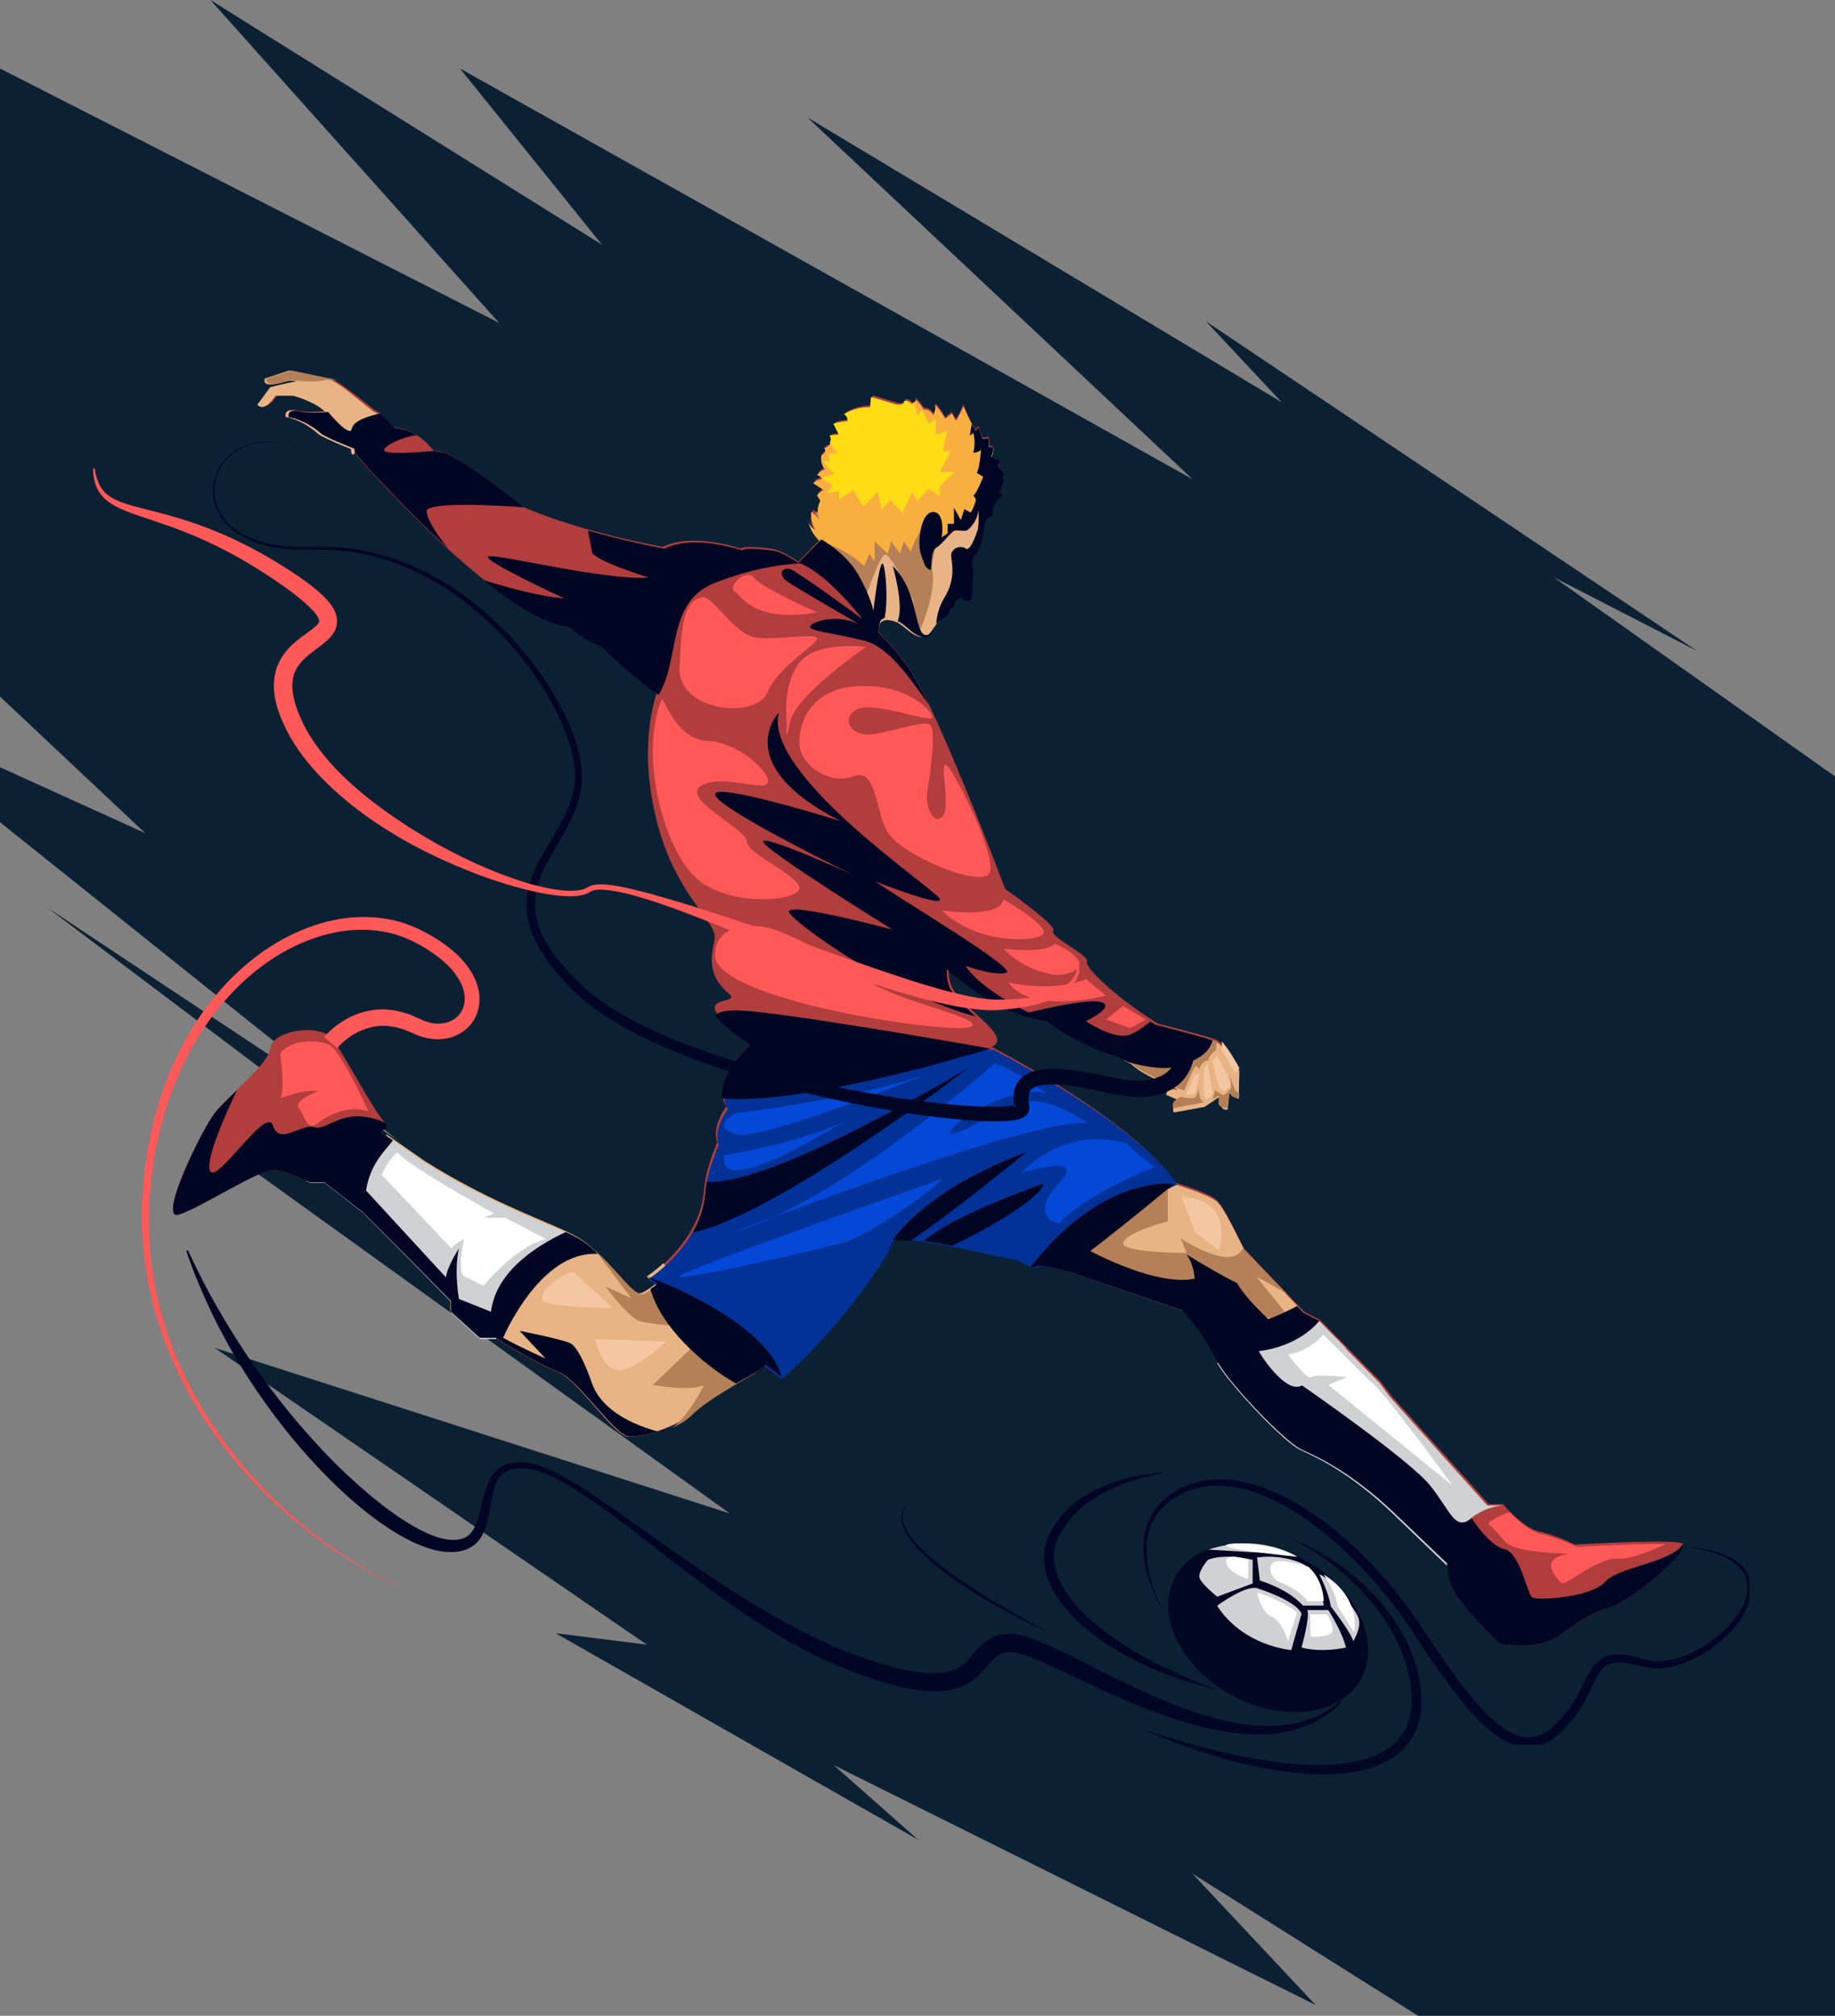 <?xml version="1.0" encoding="utf-8"?>
<svg width="375" height="412" viewBox="0 0 375 412" fill="none" xmlns="http://www.w3.org/2000/svg">
    <rect x="0" y="0" width="375" height="412" fill="#808080" stroke="none"/>
    <defs>
        <path id="path_1" d="M0 0L124.183 0L124.183 54.756L0 54.756L0 0Z" />
        <clipPath id="clip_path_2">
            <use p4:href="#path_1" xmlns:p4="http://www.w3.org/1999/xlink" />
        </clipPath>
    </defs>
    <g id="illustration" transform="matrix(1 0 0 1 0 -0)">
        <path id="Fill 1" d="M0 412L0 158.688L57.458 118.001L28.171 133.052L128.542 65.681L113.07 82.218L210 24L131.265 97.975L281 14L252 50L332 0L273 66L375 14L375 142.375L345.307 170.298L375 156.813L375 168.055L293.737 233.042L365.332 185.5L289.763 242.463L333.832 231.625L225.877 309.325L331.125 275.5L242.828 336.145L261.458 333.813L187.357 376.038L204.608 360.776L106.147 409.796L131.333 382.938L85.207 412L0 412Z" fill="#0B2133" fill-rule="evenodd" transform="matrix(-1 0 0 1 375 0)" />
        <g id="Group 168" transform="translate(19 75.741)">
            <path id="Fill 1" d="M293.376 252.849C283.148 256.086 284.873 261.981 271.444 260.306C271.444 260.306 259.097 249.669 260.666 243.951L249.979 233.695C240.706 224.79 234.006 221.928 230.649 220.337C229.857 219.962 228.592 218.98 227.08 217.637C222.648 213.686 216.16 206.633 213.763 202.724C213.517 202.315 213.311 201.94 213.156 201.608C211.036 197.013 206.435 191.89 206.435 191.89L183.563 184.009C183.556 184.009 183.393 183.953 183.103 183.868C182.906 183.804 182.644 183.733 182.34 183.649C182.135 183.592 181.917 183.529 181.684 183.472C181.181 183.337 180.623 183.196 180.057 183.076C178.573 182.758 177.046 182.553 176.404 182.878C176.113 183.026 175.781 183.041 175.42 182.971C174.05 182.715 172.29 181.231 170.982 181.231C170.268 181.231 165.399 179.946 159.489 178.786C157.695 178.425 155.807 178.086 153.906 177.789C152.917 177.641 151.92 177.499 150.938 177.379C149.744 177.231 148.563 177.111 147.418 177.033C146.965 177.839 146.514 178.631 146.04 179.408C136.491 195.388 124.101 205.848 124.101 205.848L120.85 203.395C120.511 203.693 120.186 203.954 119.889 204.188L119.889 204.195C119.571 204.435 119.282 204.646 119.019 204.817C118.9 204.894 118.786 204.965 118.68 205.021C117.344 205.778 116.037 206.513 114.786 207.233C110.97 209.418 107.676 211.432 105.725 213.34C104.799 214.238 103.336 215.086 101.696 215.807L101.689 215.807C98.734 217.107 95.208 217.984 93.236 217.984C90.175 217.984 82.874 206.202 78.394 204.555C73.919 202.901 65.912 197.72 65.912 197.72L62.611 197.72L56.724 192.384L56.724 190.179C56.724 190.179 47.069 180.306 39.38 172.637C39.16 172.418 38.942 172.199 38.729 171.987L30.919 165.915L27.979 165.915C27.979 165.915 27.661 165.745 27.145 165.491C25.795 164.841 23.059 163.612 20.911 163.322C17.936 162.926 5.362 171.337 1.121 172.51C-3.12 173.691 5.835 155.081 8.663 151.546C9.666 150.295 11.32 148.713 13.059 147.037C16.225 143.991 19.667 140.634 19.971 138.351C20.438 134.818 30.099 133.404 32.573 136.584C35.047 139.765 40.701 150.89 43.295 153.688C43.994 154.444 43.465 155.046 42.34 155.526L43.133 156.077L43.747 156.501L44.892 157.293L51.444 161.845C67.94 172.149 80.231 175.117 84.288 178.404C89.236 182.404 93.003 188.3 95.123 188.766C95.59 188.872 96.375 188.504 97.329 187.861C97.781 187.557 98.276 187.19 98.784 186.779L96.905 185.358C96.897 185.352 96.89 185.352 96.89 185.352C96.89 185.352 96.897 185.352 96.905 185.345C97.074 185.239 98.473 184.306 100.255 182.673C102.071 180.997 104.276 178.609 105.966 175.634C107.329 173.224 108.354 170.432 108.552 167.329C108.595 166.693 108.679 166.022 108.813 165.322C109.238 163.039 110.114 160.438 111.238 157.746C110.022 154.303 113.146 150.366 113.146 150.366C113.146 150.366 112.517 150.013 112.446 148.564C112.404 147.716 112.56 146.48 113.146 144.713C113.846 142.606 116.029 139.843 118.256 137.419C113.938 134.429 111.881 132.528 111.103 131.291C109.046 128.011 115.917 129.333 113.634 127.382C109.852 124.138 109.584 120.901 110.666 116.583C111.747 112.264 101.484 107.402 97.979 87.973C96.176 78 97.364 70.522 98.94 65.603C95.08 63.101 90.961 59.496 87.2 55.814C84.698 54.987 82.493 53.51 80.641 51.835C75.898 51.489 69.538 47.552 63.134 42.42C60.752 40.513 58.357 38.434 56.045 36.321L56.024 36.3C50.215 30.992 44.892 25.43 41.358 21.599C39.175 19.324 37.789 17.698 37.238 17.041C37.061 16.822 36.969 16.708 36.969 16.708C36.969 16.708 36.906 16.376 36.856 15.86C33.888 14.68 30.714 13.33 30.014 12.722C26.651 9.775 23.385 9.365 23.385 9.365C23.385 9.365 22.883 7.393 25.774 8.213C27.081 8.588 29.986 8.418 31.478 8.298C29.512 6.29 24.975 5.089 24.975 5.089L21.265 5.089C18.819 8.743 17.554 6.891 17.554 6.891L20.204 3.357C20.204 3.357 22.77 2.693 25.611 2.177C24.827 2.007 23.972 2 23.059 2.269C17.936 3.796 19.144 1.577 19.144 1.577L24.092 0L31.57 1.611C31.888 1.64 32.17 1.69 32.396 1.767C35.04 2.651 41.387 8.609 42.228 8.609L42.235 8.609L44.143 10.623L45.076 11.606C45.083 11.606 47.288 11.733 49.621 13.082L49.627 13.082C50.561 13.626 51.515 14.355 52.356 15.359C52.787 15.867 53.055 16.136 53.26 16.284C54.476 17.154 53.649 13.676 71.588 27.882C75.595 29.607 79.97 31.091 84.444 32.371C89.66 33.862 95.025 35.077 100.105 36.053C106.277 32.993 116.065 36.413 116.065 36.413C116.065 36.413 116.065 35.6 122.271 36.413C123.316 36.548 124.631 37.12 126.101 37.99C126.645 38.307 127.218 38.675 127.805 39.071L130.788 36.011L131.084 35.706L132.498 34.258C131.296 33.198 130.427 31.756 130.116 30.18C130.293 31.049 130.936 31.812 131.77 32.123C130.908 31.099 130.526 29.685 130.752 28.363C131.274 28.851 131.806 29.332 132.328 29.812C131.862 28.603 131.96 27.19 132.59 26.059C132.356 25.699 132.131 25.338 131.898 24.977C132.272 24.525 132.767 24.172 133.311 23.96C132.575 23.458 131.848 22.963 131.12 22.468C131.642 22.066 132.285 21.811 132.943 21.734C132.781 21.302 132.392 20.963 131.939 20.857C132.307 20.299 132.915 19.903 133.573 19.79C132.837 18.991 132.548 17.811 132.823 16.764C133.473 16.715 133.798 15.74 133.311 15.316C134.025 15.365 134.611 14.744 134.753 14.072C134.837 13.69 134.781 13.294 134.533 12.983C135.169 12.92 135.799 12.849 136.435 12.786C136.067 12.037 135.693 11.287 135.325 10.538C136.25 10.248 137.213 10.079 138.188 10.036C138.315 9.464 137.996 8.821 137.467 8.573C139.071 7.591 140.951 7.089 142.831 7.132C142.888 6.446 142.937 5.754 142.994 5.06L147.927 6.552C148.704 6.793 149.991 6.566 149.737 5.789C150.302 5.81 150.846 6.114 151.163 6.581C151.553 6.439 151.849 6.05 151.878 5.634C152.493 6.206 153.023 6.877 153.447 7.605C154.245 7.513 155.073 8.008 155.362 8.757C155.8 8.157 155.97 7.365 155.8 6.644C156.585 7.506 157.264 8.468 157.814 9.499C158.267 9.146 158.712 8.793 159.164 8.439C159.448 8.927 159.723 9.421 160.006 9.909C160.593 8.976 161.101 7.994 161.511 6.969C162.02 8.198 162.585 9.415 163.2 10.595C163.454 11.082 163.716 11.563 163.986 12.037C164.197 11.789 164.402 11.535 164.614 11.287C164.861 12.072 165.116 12.863 165.363 13.655C165.83 13.705 166.303 13.648 166.749 13.506C166.735 14.108 166.721 14.708 166.713 15.316C166.989 15.344 167.272 15.372 167.554 15.408C167.582 16.044 167.441 16.687 167.137 17.246C167.597 18.065 167.547 19.14 167.017 19.917C167.505 19.514 168.105 19.239 168.735 19.133C168.975 20.553 168.233 21.931 167.512 23.175L167.06 23.967C167.109 23.981 167.151 24.002 167.208 24.002C166.925 24.412 166.636 24.815 166.353 25.225C166.741 25.465 167.13 25.699 167.519 25.939C166.685 26.49 165.745 27.565 166.396 28.327C166.006 28.942 165.59 29.529 165.144 30.102C165.137 30.222 165.137 30.349 165.123 30.469C164.946 33.162 164.07 36.088 162.897 38.915L162.897 43.156L161.088 42.81C159.228 46.443 157.171 49.581 155.927 51.369L155.927 51.376C155.235 52.372 154.804 52.945 154.804 52.945C152.09 52.768 149.737 51.44 147.87 50.775C146.952 50.443 146.153 50.28 145.489 50.485C145.171 50.584 144.88 50.775 144.626 51.072C144.555 51.354 144.485 51.637 144.421 51.92L144.421 51.927C144.308 52.415 144.209 52.91 144.118 53.39L144.125 53.397C144.576 53.85 145.022 54.308 145.46 54.776C145.503 54.818 145.538 54.853 145.566 54.889C148.097 57.574 150.373 60.422 151.949 63.271C152.719 64.656 153.56 66.324 154.458 68.183C160.465 80.735 168.6 102.051 170.084 105.96C173.887 108.674 180.516 113.593 179.909 114.491C179.054 115.741 187.394 119.551 186.786 120.767C186.206 121.926 192.574 127.891 200.222 132.817C200.575 133.043 200.936 133.27 201.296 133.496C201.918 133.651 202.604 133.82 203.324 134.005C206.971 134.938 211.452 136.11 212.972 136.697C213.156 136.761 213.289 136.825 213.382 136.875C214.824 137.673 217.926 142.698 217.926 142.698L217.786 148.189C217.786 148.189 216.852 147.794 215.891 146.988L215.531 150.325C215.531 150.325 214.131 150.494 214.265 149.271L213.722 147.85L210.809 149.766L204.561 150.882C204.561 150.882 203.6 149.766 206.003 148.642L202.964 147.363C203.127 145.235 206.463 147.08 204.724 145.921C204.349 145.674 202.908 145.192 201.162 144.423C199.409 143.652 197.352 142.585 195.755 141.164C195.755 141.164 195.564 141.073 195.204 140.895C194.971 140.776 194.659 140.627 194.285 140.437C194.094 140.345 193.882 140.238 193.655 140.125C184.567 137.39 179.032 132.732 179.032 132.732C177.181 132.52 175.343 132.061 173.548 131.425L173.526 131.418C167.71 129.361 162.36 125.445 158.514 122.11C158.458 123.205 158.578 124.343 158.967 125.488C159.631 127.46 162.147 129.701 164.423 131.771C167.42 134.514 169.986 136.98 167.328 138.231C171.109 140.246 178.679 144.43 186.185 149.477C193.189 154.19 200.137 159.647 203.897 164.799C204.173 165.173 204.427 165.548 204.667 165.915C204.667 165.915 210.682 167.683 212.979 169.273C213.651 169.732 214.506 171.047 215.417 172.694C216.563 174.764 217.799 177.359 218.88 179.436L220.379 181.013L227.842 188.851C227.842 188.857 227.849 188.857 227.849 188.857L229.829 190.943L231.207 192.384L234.359 194.01L239.695 199.424L246.905 206.732L249.025 209.559L268.914 231.703L271.819 231.703C271.819 231.703 272.151 232.106 272.716 232.699C274.094 234.161 276.844 236.798 279.24 237.3C282.598 238.007 286.484 239.95 286.484 239.95C286.484 239.95 298.288 239.236 304.677 239.357C306.705 239.393 308.183 239.519 308.572 239.774C310.162 240.834 298.916 251.096 293.376 252.849" fill="#B23D3D" fill-rule="evenodd" transform="translate(16.344 0)" />
            <path id="Fill 3" d="M23.608 8.886L23.489 13.756L23.467 14.499C23.467 14.499 22.536 14.096 21.577 13.272L21.216 16.682C21.216 16.682 19.819 16.855 19.952 15.605L19.409 14.153L18.189 14.97L18.189 14.977L16.501 16.112L10.262 17.252C10.262 17.252 9.302 16.112 11.701 14.962L8.667 13.655C8.701 13.193 8.879 12.918 9.118 12.759C9.203 12.694 9.296 12.65 9.394 12.621C9.407 12.614 9.415 12.607 9.429 12.607C9.577 12.564 9.733 12.542 9.888 12.535C10.707 12.506 11.454 12.882 10.424 12.181C10.05 11.928 8.611 11.437 6.867 10.65C5.116 9.862 3.063 8.77 1.467 7.319C1.467 7.319 1.277 7.225 0.918 7.044C0.684 6.921 0.373 6.77 0 6.574C2.569 4.841 6.069 2.24 9.027 0C12.668 0.954 17.144 2.153 18.661 2.753C18.774 2.796 18.873 2.832 18.95 2.868C18.999 2.897 19.035 2.912 19.07 2.933C19.155 2.977 19.24 3.041 19.332 3.114C19.332 3.114 19.338 3.121 19.36 3.136C20.616 4.154 22.691 7.405 23.376 8.511C23.525 8.749 23.608 8.886 23.608 8.886" fill="#E8B485" fill-rule="evenodd" transform="translate(210.659 134.386)" />
            <path id="Fill 5" d="M56.297 34.511L43.747 52.665C38.874 48.318 31.506 40.189 29.896 36.687C27.786 32.109 23.209 27.002 23.209 27.002L0.457 19.147C0.451 19.147 0.288 19.091 0 19.006L7.629 7.7L20.686 0C20.96 0.374 21.212 0.747 21.451 1.114C21.451 1.114 27.435 2.875 29.719 4.46C30.387 4.917 31.239 6.227 32.146 7.869C33.285 9.932 34.515 12.519 35.59 14.589L37.081 16.16L47.852 27.495L50.988 29.114L56.297 34.511Z" fill="#E8B485" fill-rule="evenodd" transform="translate(199.763 165.258)" />
            <path id="Fill 7" d="M90.801 48.522C90.682 48.599 90.568 48.67 90.462 48.727C89.127 49.486 87.821 50.225 86.571 50.949C82.757 53.142 79.466 55.165 77.516 57.081C76.076 58.494 73.314 59.779 70.63 60.637C68.49 61.325 66.392 61.745 65.036 61.745C61.978 61.745 54.681 49.913 50.204 48.259C45.733 46.598 37.73 41.395 37.73 41.395L34.432 41.395L28.549 36.036L28.549 33.822C28.549 33.822 18.901 23.906 11.216 16.205C10.998 15.984 10.778 15.764 10.567 15.551L6.964 12.733L2.762 9.454L0 9.454L15.581 0L16.726 0.795L23.273 5.365C35.923 13.308 46.093 16.907 51.976 19.647C53.764 20.477 55.148 21.23 56.094 21.996C56.589 22.394 57.062 22.813 57.528 23.239L57.535 23.253C57.86 23.544 58.178 23.849 58.489 24.154C62.26 27.853 65.163 32.011 66.921 32.402C67.388 32.509 68.172 32.14 69.126 31.494C69.577 31.189 70.072 30.819 70.58 30.407L68.701 28.98C68.695 28.974 68.688 28.974 68.688 28.974C68.688 28.974 68.695 28.974 68.701 28.966C68.87 28.86 70.269 27.924 72.05 26.283L90.801 48.522Z" fill="#E8B485" fill-rule="evenodd" transform="translate(44.493 156.178)" />
            <path id="Fill 9" d="M26.332 10.755L19.494 17.252C19.319 17.03 19.228 16.916 19.228 16.916C19.228 16.916 19.165 16.58 19.116 16.058C16.176 14.863 13.033 13.496 12.34 12.88C9.009 9.897 5.774 9.481 5.774 9.481C5.774 9.481 5.277 7.485 8.14 8.315C9.435 8.695 12.313 8.522 13.789 8.401C11.843 6.369 7.35 5.152 7.35 5.152L3.675 5.152C1.253 8.851 0 6.977 0 6.977L2.505 3.557L2.625 3.399C2.625 3.399 5.165 2.727 7.98 2.203C7.202 2.032 6.356 2.025 5.452 2.297C0.378 3.843 1.574 1.595 1.574 1.595L6.474 0L13.88 1.631C14.195 1.66 14.475 1.711 14.699 1.789C14.958 1.882 15.259 2.018 15.588 2.203C18.521 3.828 23.687 8.716 24.436 8.716L24.443 8.716L26.332 10.755Z" fill="#E8B485" fill-rule="evenodd" transform="translate(33.596 0)" />
            <path id="Fill 11" d="M36.593 20.257C36.985 20.498 37.377 20.732 37.77 20.973C37.585 21.101 37.385 21.251 37.206 21.414C36.585 21.996 36.129 22.777 36.636 23.373C36.243 23.991 35.822 24.581 35.372 25.156C35.364 25.276 35.364 25.404 35.35 25.525C35.172 28.23 34.288 31.17 33.102 34.009L33.102 38.269L31.276 37.921C29.398 41.571 27.321 44.723 26.065 46.52L26.065 46.526C25.365 47.528 24.931 48.103 24.931 48.103C22.621 50.889 19.813 46.59 17.928 45.923C17.001 45.59 16.194 45.426 15.524 45.632C15.203 45.731 14.909 45.923 14.652 46.221C14.581 46.505 14.51 46.79 14.446 47.074L0.678 31.091L2.405 29.331C1.192 28.266 0.314 26.817 0 25.233C0.178 26.107 0.828 26.874 1.67 27.186C0.799 26.156 0.414 24.737 0.642 23.409C1.17 23.899 1.706 24.381 2.234 24.864C1.763 23.65 1.862 22.231 2.498 21.095C2.262 20.732 2.034 20.37 1.799 20.008C2.177 19.554 2.676 19.198 3.226 18.985C2.483 18.482 1.748 17.985 1.013 17.487C1.541 17.083 2.19 16.827 2.855 16.749C2.691 16.316 2.298 15.975 1.841 15.869C2.212 15.307 2.826 14.91 3.49 14.796C2.748 13.994 2.456 12.809 2.733 11.758C3.39 11.708 3.718 10.728 3.226 10.302C4.347 10.38 5.16 8.825 4.461 7.959C5.103 7.895 5.739 7.824 6.381 7.761C6.01 7.008 5.631 6.254 5.26 5.502C6.194 5.212 7.166 5.041 8.151 4.999C8.279 4.424 7.957 3.777 7.423 3.529C9.043 2.542 10.941 2.037 12.84 2.08C12.897 1.392 12.946 0.696 13.004 0L17.986 1.498C18.77 1.739 20.07 1.513 19.813 0.731C20.384 0.753 20.933 1.058 21.254 1.526C21.647 1.385 21.947 0.994 21.975 0.575C22.597 1.15 23.132 1.824 23.56 2.556C24.366 2.463 25.202 2.96 25.494 3.713C25.936 3.109 26.108 2.314 25.936 1.59C26.729 2.457 27.414 3.422 27.97 4.458C28.428 4.104 28.877 3.749 29.334 3.394C29.62 3.884 29.898 4.381 30.183 4.871C30.776 3.933 31.29 2.947 31.703 1.917C32.218 3.152 32.788 4.373 33.409 5.56C33.666 6.05 33.93 6.532 34.201 7.008C34.415 6.76 34.623 6.504 34.837 6.254C35.086 7.043 35.344 7.838 35.593 8.634C36.064 8.684 36.542 8.626 36.992 8.485C36.978 9.089 36.964 9.692 36.956 10.302C37.235 10.331 37.521 10.359 37.806 10.395C37.834 11.034 37.691 11.68 37.385 12.241C37.849 13.065 37.798 14.143 37.263 14.924C37.756 14.52 38.362 14.243 38.998 14.136C39.241 15.563 38.491 16.948 37.762 18.197L37.306 18.993C37.355 19.007 37.398 19.028 37.456 19.028C37.171 19.44 36.878 19.845 36.593 20.257" fill="#E8B485" fill-rule="evenodd" transform="translate(146.19 5.448)" />
            <path id="Fill 13" d="M108.053 28.36L88.408 38.032L83.377 45.438C81.889 45.122 80.357 44.918 79.714 45.241C79.422 45.389 79.089 45.403 78.728 45.333C77.354 45.079 75.589 43.602 74.278 43.602C73.562 43.602 68.679 42.322 62.754 41.169C60.955 40.81 59.062 40.472 57.155 40.176C56.163 40.029 55.164 39.888 54.179 39.769C52.981 39.621 51.797 39.502 50.65 39.424C50.196 40.226 49.743 41.014 49.268 41.787C39.694 57.69 27.27 68.101 27.27 68.101L24.011 65.66L1.885 49.124L0 47.709L0 47.696C0.333 47.478 5.733 43.905 9.085 38.032C10.453 35.633 11.48 32.855 11.679 29.767C11.721 29.134 11.806 28.466 11.941 27.77C12.366 25.498 13.245 22.909 14.372 20.229C13.153 16.804 16.285 12.886 16.285 12.886C16.285 12.886 15.655 12.534 15.584 11.092C15.541 10.249 15.697 9.018 16.285 7.259C16.987 5.163 19.176 2.413 21.41 0L70.614 0.809C74.405 2.813 81.996 6.978 89.521 12C97.055 17.029 104.517 22.916 108.053 28.36" fill="#023297" fill-rule="evenodd" transform="translate(113.502 138.018)" />
            <path id="Fill 15" d="M16.344 0.186C16.344 0.186 1.844 10.033 0.765 15.66C-0.313 21.286 0.166 15.66 0.166 15.66C0.166 15.66 -0.927 8.626 2.496 3.702C5.918 -1.22 16.344 0.186 16.344 0.186" fill="#FF5858" fill-rule="evenodd" transform="translate(141.65 56.297)" />
            <path id="Fill 17" d="M17.252 7.66C17.252 7.66 5.854 2.619 4.358 0.596C2.86 -1.427 -1.169 2.262 0.328 3.333C1.824 4.404 4.472 9.844 17.252 7.66" fill="#FF5858" fill-rule="evenodd" transform="translate(130.754 41.769)" />
            <path id="Fill 19" d="M4.596 0.016C6.838 -0.401 11.188 7.656 15.544 8.241C19.899 8.828 26.727 7.421 28.021 8.241C29.316 9.062 20.37 13.729 18.015 19.422C15.661 25.113 -0.348 23.356 0.006 14.451C0.359 5.547 0.947 0.694 4.596 0.016" fill="#FF5858" fill-rule="evenodd" transform="translate(119.858 46.309)" />
            <path id="Fill 21" d="M1.776 0.081C2.186 -0.954 4.584 8.234 11.018 8.471C17.452 8.707 24.003 14.852 23.536 16.979C23.068 19.106 14.176 15.089 9.848 17.688C5.52 20.288 19.445 26.669 19.268 29.151C19.09 31.632 32.061 36.949 29.67 39.253C27.278 41.558 13.787 42.201 7.86 35.531C1.932 28.862 -2.669 11.307 1.776 0.081" fill="#FF5858" fill-rule="evenodd" transform="translate(114.41 67.193)" />
            <path id="Fill 23" d="M2.28882e-05 5.983C0.021 1.094 4.182 -0.395 9.269 0.086C14.357 0.567 25.598 7.306 31.515 11.398C37.43 15.49 56.125 19.1 52.103 20.664C48.08 22.229 -0.04 15.248 2.28882e-05 5.983" fill="#FF5858" fill-rule="evenodd" transform="translate(127.122 113.502)" />
            <path id="Fill 25" d="M0.143 12.799C-0.608 9.058 1.371 0.634 11.741 0.043C22.11 -0.548 27.088 5.122 27.131 6.42C27.173 7.72 15.031 2.996 11.741 4.767C8.452 6.538 10.335 10.279 14.574 9.885C18.813 9.491 25.263 6.893 26.689 7.956C28.116 9.02 26.584 18.35 26.113 21.774C25.642 25.199 27.843 28.86 29.392 26.381C30.942 23.901 28.586 15.988 29.881 16.106C31.177 16.224 40.95 35.711 38.713 38.428C36.475 41.144 20.108 34.294 17.753 29.451C15.399 24.609 15.634 16.697 11.041 18.468C6.449 20.239 0.901 16.578 0.143 12.799" fill="#FF5858" fill-rule="evenodd" transform="translate(144.374 64.469)" />
            <path id="Fill 27" d="M0 2.287C0 2.287 12.021 4.126 12.615 0C12.615 0 21.766 5.312 20.815 7.006C19.864 8.7 7.587 9.547 0 2.287" fill="#FF5858" fill-rule="evenodd" transform="translate(173.43 108.053)" />
            <path id="Fill 29" d="M0 1.013C0 1.013 8.466 2.152 10.401 0C10.401 0 18.505 3.419 14.151 5.697C9.797 7.977 2.17 3.833 0 1.013" fill="#FF5858" fill-rule="evenodd" transform="translate(186.142 117.134)" />
            <path id="Fill 31" d="M0 0.639C0 0.639 8.645 2.855 15.888 0L19.976 3.358C19.976 3.358 4.573 7.359 0 0.639" fill="#FF5858" fill-rule="evenodd" transform="translate(187.05 124.398)" />
            <path id="Fill 33" d="M0 2.806L3.467 0L8.172 2.806L4.953 4.54L0 2.806Z" fill="#FF5858" fill-rule="evenodd" transform="translate(207.027 129.846)" />
            <path id="Fill 35" d="M2.43 9.232C2.43 9.232 30.922 5.917 44.493 0C44.493 0 7.899 15.151 2.43 13.493C-3.038 11.836 2.43 9.232 2.43 9.232" fill="#0448D8" fill-rule="evenodd" transform="translate(128.938 142.558)" />
            <path id="Fill 37" d="M0.08 6.894C0.08 6.894 15.081 4.645 24.516 0C24.516 0 -1.628 16.721 0.08 6.894" fill="#0448D8" fill-rule="evenodd" transform="translate(128.938 153.454)" />
            <path id="Fill 39" d="M53.468 0C53.468 0 21.167 28.705 0 34.505C0 34.505 62.244 10.544 72.641 12.185C72.641 12.185 65.392 7.238 60.864 7.72C56.337 8.201 43.578 16.402 44.523 13.825C45.468 11.247 57.118 4.467 64.076 6.063C64.076 6.063 56.742 0.703 53.468 0" fill="#0448D8" fill-rule="evenodd" transform="translate(130.754 141.65)" />
            <path id="Fill 41" d="M0 6.915C0 6.915 8.454 -2.986 21.487 0.907C21.487 0.907 23.021 2.619 27.24 5.707C27.24 5.707 13.504 10.91 7.574 17.252C7.574 17.252 1.291 15.843 7.574 9.147C13.856 2.45 0 6.915 0 6.915" fill="#0448D8" fill-rule="evenodd" transform="translate(189.775 157.086)" />
            <path id="Fill 43" d="M53.56 0C54.047 0.476 39.805 11.037 33.924 12.786C28.043 14.534 -1.253 21.206 0.042 19.777C1.336 18.347 53.56 0 53.56 0" fill="#0448D8" fill-rule="evenodd" transform="translate(119.858 165.258)" />
            <path id="Fill 45" d="M0 0L2.702 7.196L7.628 10.896C7.628 10.896 11.208 0.631 0 0" fill="#F4C7A2" fill-rule="evenodd" transform="translate(222.463 168.89)" />
            <path id="Fill 47" d="M28.148 10.042C28.148 10.042 23.979 24.033 24.386 26.032C25.416 31.088 21.694 39.044 21.694 39.044L20.483 32.331C20.483 32.331 15.875 22.465 14.654 23.116C13.432 23.76 10.465 32.801 10.465 32.801L3.225 23.116L0.957 21.435L2.354 19.999C1.166 18.949 0.307 17.52 0 15.959C0.174 16.82 0.81 17.577 1.634 17.885C0.783 16.87 0.405 15.469 0.629 14.16C1.145 14.643 1.669 15.119 2.186 15.595C1.725 14.398 1.822 12.997 2.444 11.877C2.213 11.52 1.99 11.162 1.76 10.806C2.129 10.357 2.619 10.007 3.155 9.797C2.429 9.299 1.711 8.81 0.992 8.319C1.508 7.92 2.143 7.668 2.792 7.591C2.632 7.164 2.248 6.828 1.801 6.723C2.164 6.169 2.764 5.777 3.415 5.666C2.688 4.874 2.402 3.704 2.674 2.668C3.317 2.62 3.638 1.653 3.155 1.232C3.861 1.282 4.44 0.665 4.58 0L28.148 10.042Z" fill="#B57F57" fill-rule="evenodd" transform="translate(147.098 14.528)" />
            <path id="Fill 49" d="M36.593 20.356C36.985 20.599 37.377 20.834 37.77 21.076C37.585 21.205 37.385 21.355 37.206 21.519L35.322 21.648L32.824 26.164L25.965 29.418C26.407 29.146 28.113 27.89 25.865 26.164C23.31 24.209 20.941 31.537 20.941 31.537L19.52 29.475L18.728 31.986L16.95 29.475L16.229 31.986L13.553 29.475L13.553 33.599L12.483 31.986L11.412 34.505C7.008 30.466 2.405 29.475 2.405 29.475C1.192 28.405 0.314 26.949 0 25.357C0.178 26.235 0.828 27.006 1.67 27.32C0.799 26.285 0.414 24.858 0.642 23.524C1.17 24.016 1.706 24.501 2.234 24.986C1.763 23.767 1.862 22.34 2.498 21.198C2.262 20.834 2.034 20.47 1.799 20.106C2.177 19.65 2.676 19.293 3.226 19.079C2.483 18.573 1.748 18.073 1.013 17.573C1.541 17.167 2.19 16.91 2.855 16.831C2.691 16.396 2.298 16.053 1.841 15.947C2.212 15.383 2.826 14.983 3.49 14.869C2.748 14.063 2.456 12.871 2.733 11.815C3.39 11.766 3.718 10.781 3.226 10.353C3.783 10.388 4.268 10.024 4.525 9.532C4.782 9.047 4.811 8.433 4.461 7.998C5.103 7.934 5.739 7.862 6.381 7.799C6.01 7.042 5.631 6.285 5.26 5.529C6.194 5.237 7.166 5.065 8.151 5.023C8.279 4.445 7.957 3.795 7.423 3.546C9.043 2.554 10.941 2.047 12.84 2.09C12.897 1.399 12.946 0.699 13.004 0L17.986 1.505C18.77 1.748 20.07 1.52 19.813 0.735C20.384 0.757 20.933 1.064 21.254 1.534C21.548 1.426 21.79 1.184 21.897 0.892C21.939 0.792 21.968 0.685 21.975 0.578C22.597 1.155 23.132 1.833 23.56 2.569C24.366 2.475 25.202 2.975 25.494 3.732C25.936 3.125 26.108 2.326 25.936 1.598C26.729 2.469 27.414 3.439 27.97 4.48C28.428 4.124 28.877 3.768 29.334 3.41C29.62 3.903 29.898 4.402 30.183 4.895C30.776 3.952 31.29 2.961 31.703 1.927C32.218 3.168 32.788 4.395 33.409 5.587C33.666 6.079 33.93 6.564 34.201 7.042C34.415 6.793 34.623 6.536 34.837 6.285C35.086 7.078 35.344 7.877 35.593 8.676C36.064 8.726 36.542 8.669 36.992 8.526C36.978 9.133 36.964 9.739 36.956 10.353C37.235 10.382 37.521 10.41 37.806 10.446C37.834 11.088 37.691 11.737 37.385 12.301C37.849 13.129 37.798 14.213 37.263 14.998C37.756 14.591 38.362 14.313 38.998 14.205C39.241 15.64 38.491 17.031 37.762 18.287L37.306 19.086C37.355 19.101 37.398 19.122 37.456 19.122C37.171 19.535 36.878 19.942 36.593 20.356" fill="#F9AE40" fill-rule="evenodd" transform="translate(146.19 5.448)" />
            <path id="Fill 51" d="M14.528 2.114C14.528 2.114 13.143 1.61 11.486 2.059C10.285 2.386 6.709 2.114 6.709 2.114C5.91 1.95 5.04 1.943 4.112 2.203C-1.103 3.686 0.126 1.531 0.126 1.531L5.162 0L12.773 1.565C13.097 1.593 13.384 1.641 13.614 1.716C13.881 1.805 14.19 1.935 14.528 2.114" fill="#B57F57" fill-rule="evenodd" transform="translate(35.412 0)" />
            <path id="Fill 53" d="M0.789 0.004C0.792 -0.171 3.863 5.647 3.618 6.15C3.373 6.653 2.821 7.658 1.839 7.1C0.858 6.541 0 1.289 0 1.289C0 1.289 0.782 0.45 0.789 0.004" fill="#F4C7A2" fill-rule="evenodd" transform="translate(228.819 139.834)" />
            <path id="Fill 55" d="M0.773 0L1.816 5.9C1.816 5.9 1.172 7.264 0.47 7.264C-0.232 7.264 0.06 0.95 0.06 0.95C0.06 0.95 0.666 0.346 0.773 0" fill="#F4C7A2" fill-rule="evenodd" transform="translate(227.003 141.65)" />
            <path id="Fill 57" d="M2.724 0C2.724 0 2.235 3.982 1.607 4.368C0.979 4.755 0 4.368 0 4.368C0 4.368 1.676 1.272 1.676 0.608C1.676 0.608 2.305 0.498 2.724 0" fill="#F4C7A2" fill-rule="evenodd" transform="translate(223.371 143.466)" />
            <path id="Fill 59" d="M3.632 5.42C3.302 6.312 2.732 6.356 2.732 6.356L0 1.64C0.178 1.212 0 0 0 0C0 0 0.006 0.007 0.025 0.022C1.153 1.045 3.017 4.31 3.632 5.42" fill="#F4C7A2" fill-rule="evenodd" transform="translate(230.635 137.11)" />
            <path id="Fill 61" d="M0 0.152C0.095 0.08 0.2 0.032 0.311 0C0.232 0.056 0.12 0.104 0 0.152" fill="#B57F57" fill-rule="evenodd" transform="translate(219.739 146.19)" />
            <path id="Fill 63" d="M0 0.422C0.024 0.239 0.048 0.088 0.064 0C0.056 0.088 0.032 0.239 0 0.422" fill="#B57F57" fill-rule="evenodd" transform="translate(226.095 146.19)" />
            <path id="Fill 65" d="M6.356 3.403L0.188 4.54C0.188 4.54 -0.762 3.403 1.611 2.259C1.611 2.259 4.312 2.877 4.78 2.158C5.093 1.669 5.302 0.618 5.407 0C5.295 0.87 5.232 2.676 6.356 3.403" fill="#B57F57" fill-rule="evenodd" transform="translate(220.647 146.19)" />
            <path id="Fill 67" d="M19.068 2.794L18.777 4.561C18.777 4.561 17.187 5.68 17.336 6.673C17.336 6.673 16.824 6.44 16.149 7.144C15.468 7.848 15.468 8.405 15.468 8.405C15.468 8.405 15 7.673 14.644 7.792C14.289 7.905 12.393 12.712 12.393 12.712C12.393 12.712 10.83 12.24 9.95 12.212C10.773 12.184 11.526 12.55 10.489 11.867C10.112 11.621 8.664 11.142 6.91 10.375C5.148 9.608 3.082 8.545 1.477 7.131C1.477 7.131 1.285 7.039 0.923 6.863C0.689 6.743 0.376 6.595 0 6.406C2.585 4.716 6.107 2.182 9.083 0C12.747 0.93 17.251 2.098 18.777 2.682C18.891 2.724 18.991 2.76 19.068 2.794" fill="#B57F57" fill-rule="evenodd" transform="translate(210.659 134.386)" />
            <path id="Fill 69" d="M5.448 4.31L5.427 5.06C5.427 5.06 3.697 5.591 3.482 3.821L3.112 7.263C3.112 7.263 1.081 7.353 1.219 6.091L1.255 4.71L0 5.535L0.486 3.596C0.486 3.596 1.523 4.317 2.002 4.565C2.488 4.812 3.816 3.165 3.816 3.165L3.525 0C3.583 0.438 4.07 3.821 5.448 4.31" fill="#B57F57" fill-rule="evenodd" transform="translate(228.819 143.466)" />
            <path id="Fill 71" d="M27.24 15.279L24.155 18.235L24.155 20.277L21.891 18.653L19.597 21.204L18.514 19.461L16.526 23.608L13.977 20.974L12.258 22.946L11.437 19.35L8.486 22.367L6.476 19.001L3.532 20.974L3.532 19.231L1.175 19.579L2.237 18.067L0 16.443L2.591 15.627C2.591 15.627 1.005 14.373 0.439 12.958L1.642 13.307L1.408 11.487L3.298 11.487C3.298 11.487 2.513 10.686 1.656 9.312C1.911 8.838 1.94 8.239 1.593 7.814C2.23 7.751 2.86 7.681 3.497 7.619C3.128 6.879 2.753 6.14 2.385 5.402C3.312 5.116 4.275 4.949 5.252 4.907C5.379 4.343 5.061 3.708 4.53 3.464C6.137 2.495 8.019 2 9.902 2.042C9.958 1.367 10.007 0.683 10.064 0L15.004 1.471C15.783 1.708 17.07 1.484 16.816 0.718C17.382 0.739 17.927 1.038 18.245 1.498C18.536 1.394 18.777 1.157 18.883 0.871L19.597 3.778L20.531 2.51L21.891 5.458L23.348 4.363L23.348 7.611L25.705 6.914L24.764 10.985L26.413 10.985L24.155 15.279L27.24 15.279Z" fill="#FFDC15" fill-rule="evenodd" transform="translate(148.914 5.448)" />
            <path id="Fill 73" d="M58.113 39.463C47.677 40.938 46.949 51.757 46.949 51.757L36.251 41.464C26.969 32.526 20.262 29.652 16.902 28.056C16.108 27.68 14.842 26.694 13.329 25.346C8.893 21.381 2.398 14.301 0 10.378C5.517 7.278 11.376 4.186 13.187 3.922C16.902 3.377 17.46 0 17.46 0L20.616 1.631L25.957 7.065L33.174 14.4L35.297 17.237L55.205 39.463L58.113 39.463Z" fill="#CFD1D2" fill-rule="evenodd" transform="translate(229.727 192.499)" />
            <path id="Fill 75" d="M57.205 22.394C41.583 24.818 38.808 41.769 38.808 41.769L35.504 41.769L29.611 36.416L29.611 34.204C29.611 34.204 19.946 24.301 12.248 16.61C12.029 16.389 11.809 16.17 11.596 15.957L3.779 9.868L0.836 9.868C0.836 9.868 0.517 9.697 0 9.442L4.727 1.02L16.005 0L16.62 0.424L17.767 1.219L24.326 5.784C40.839 16.12 53.144 19.098 57.205 22.394" fill="#CFD1D2" fill-rule="evenodd" transform="translate(43.585 156.178)" />
            <path id="Fill 77" d="M0.135 2.409C0.135 2.409 1.175 10.758 0.135 11.466C-0.905 12.173 4.295 9.723 7.934 10.145C7.934 10.145 2.599 12.089 3.967 13.739C5.334 15.386 5.508 18.6 7.934 16.636C10.361 14.672 14.694 13.037 18.16 14.301C18.16 14.301 12.44 1.718 10.188 0.697C7.934 -0.325 2.561 -0.571 0.135 2.409" fill="#FF5858" fill-rule="evenodd" transform="translate(38.137 137.11)" />
            <path id="Fill 79" d="M36.321 6.489C33.344 7.874 28.893 9.693 26.452 9.48C22.573 9.135 15.694 15.162 14.989 14.473C14.284 13.784 9.698 9.307 16.753 8.446C16.753 8.446 5.643 8.446 3.526 6.035C1.409 3.624 0 2.246 0 2.246C0 2.246 1.961 0.614 4.422 0C5.798 1.426 8.542 3.995 10.933 4.484C14.284 5.174 18.164 7.068 18.164 7.068C18.164 7.068 29.943 6.372 36.321 6.489" fill="#FF5858" fill-rule="evenodd" transform="translate(285.116 233.359)" />
            <path id="Fill 81" d="M0 4.081C0 4.081 3.849 9.404 4.725 8.694C5.6 7.984 11.934 8.694 11.934 8.694L8.224 10.291L33.596 30.872C33.596 30.872 19.773 11.71 16.798 9.581L7.174 0C7.174 0 4.492 3.391 0 4.081" fill="#FFFFFF" fill-rule="evenodd" transform="translate(244.255 197.039)" />
            <path id="Fill 83" d="M16.887 25.314L20.798 27.24C20.798 27.24 27.553 18.979 33.596 17.712L25.242 13.334L20.976 13.334L22.931 12.438C22.931 12.438 5.909 3.143 3.2 0C3.2 0 1.422 1.225 0 4.587L14.221 19.602C14.221 19.602 15.11 18.448 16.799 17.712C16.799 17.712 15.329 24.546 16.887 25.314" fill="#FFFFFF" fill-rule="evenodd" transform="translate(59.021 159.81)" />
            <path id="Fill 85" d="M6.611 0.015L14.528 7.264C14.528 7.264 4.533 7.253 0.981 6.199C-2.57 5.145 4.5 -0.328 6.611 0.015" fill="#F4C7A2" fill-rule="evenodd" transform="translate(91.709 184.326)" />
            <path id="Fill 87" d="M23.608 16.344C23.608 16.344 11.905 15.143 9.46 14.623C7.014 14.102 2.124 7.451 2.124 7.451L7.363 9.762L0 0C0.321 0.285 0.636 0.584 0.943 0.882C4.673 4.499 7.546 8.568 9.285 8.95C9.747 9.054 10.522 8.693 11.466 8.061L23.608 16.344Z" fill="#B57F57" fill-rule="evenodd" transform="translate(102.605 179.786)" />
            <path id="Fill 89" d="M21.792 8.082L21.792 8.09C21.48 8.335 21.196 8.552 20.939 8.726C20.821 8.805 20.71 8.878 20.606 8.935C19.296 9.71 18.013 10.463 16.786 11.199C13.043 13.435 9.812 15.498 7.897 17.451C6.989 18.37 5.554 19.239 3.945 19.976C7.259 17.69 10.497 11.199 10.497 11.199C7.724 12.618 0 11.199 0 11.199L11.711 0L21.792 8.082Z" fill="#B57F57" fill-rule="evenodd" transform="translate(114.41 196.131)" />
            <path id="Fill 91" d="M44.493 27.24L30.106 25.111L0 13.62L2.405 7.344L18.971 0L18.971 6.806C18.971 6.806 10.621 8.963 9.883 11.121C9.144 13.278 22.833 13.278 22.833 13.278L21.645 10.29C21.645 10.29 31.972 17.299 34.362 12.322L35.854 13.879L43.282 21.62C41.376 20.447 39.04 19.094 37.106 18.171L44.493 27.24Z" fill="#B57F57" fill-rule="evenodd" transform="translate(200.671 167.074)" />
            <path id="Fill 93" d="M1.001 11.267C2.931 11.916 5.84 16.661 8.172 13.387C8.172 13.387 6.753 15.003 5.807 13.387C4.509 11.171 4.517 4.401 0 0C0.11 0.373 2.339 8.126 1.001 11.267" fill="#000523" fill-rule="evenodd" transform="translate(163.442 39.953)" />
            <path id="Fill 95" d="M1.816 0C0.615 1.379 0.047 2.254 0 2.724C0.624 1.833 1.219 0.925 1.816 0" fill="#000523" fill-rule="evenodd" transform="translate(162.534 177.062)" />
            <path id="Fill 97" d="M0 17.814C1.139 17.892 2.314 18.012 3.502 18.16C11.514 12.847 26.643 0.488 27.24 0C26.593 0.212 8.623 6.352 0 17.814" fill="#000523" fill-rule="evenodd" transform="translate(163.442 159.81)" />
            <path id="Fill 99" d="M24.516 0C24.516 0 6.834 5.993 0 11.7C1.935 12.002 3.856 12.346 5.683 12.712C13.481 9.145 24.192 2.656 24.516 0" fill="#000523" fill-rule="evenodd" transform="translate(169.798 166.166)" />
            <path id="Fill 101" d="M4.169 0.001C1.918 0.028 0.658 0.426 0 0.977C0.779 2.197 2.839 4.074 7.162 7.024C4.932 9.416 2.746 12.143 2.045 14.221C1.458 15.965 1.302 17.185 1.345 18.022C18.598 19.557 56.297 7.826 56.297 7.826C56.297 7.826 11.776 -0.076 4.169 0.001" fill="#000523" fill-rule="evenodd" transform="translate(127.122 130.754)" />
            <path id="Fill 103" d="M2.849 23.216C2.715 23.92 2.631 24.596 2.588 25.236C2.39 28.36 1.365 31.17 0 33.596C16.653 30.238 55.031 0.975 56.297 0C20.083 21.231 7.255 23.636 2.849 23.216" fill="#000523" fill-rule="evenodd" transform="translate(122.582 142.558)" />
            <path id="Fill 105" d="M0 0L1.883 1.416C1.373 1.824 0.878 2.191 0.425 2.493C2.478 10.09 10.973 17.906 17.91 21.792C19.163 21.074 20.472 20.342 21.811 19.589C22.385 19.272 23.12 18.709 23.984 17.969L27.24 20.413C23.928 8.802 0.729 0.261 0 0" fill="#000523" fill-rule="evenodd" transform="translate(113.502 185.234)" />
            <path id="Fill 107" d="M45.912 38.022C44.755 35.91 9.845 12.675 13.018 0C13.018 0 2.799 10.555 25.699 22.173C25.008 21.962 -1.27 13.773 0.048 16.899C1.332 19.955 26.227 32.179 27.999 33.052C26.552 32.396 9.506 24.722 9.845 26.405C10.191 28.143 35.566 43.909 36.271 44.353C35.713 44.205 14.09 38.409 15.134 40.839C15.952 42.74 35.735 57.386 53.254 62.096C50.982 60.033 48.472 57.801 47.809 55.837C47.421 54.696 47.302 53.562 47.357 52.471C51.193 55.795 56.533 59.688 62.343 61.743L62.337 61.744L62.358 61.751C62.458 61.786 62.558 61.815 62.658 61.849C62.984 61.96 63.31 62.07 63.638 62.169C63.8 62.218 63.964 62.259 64.128 62.305C64.424 62.389 64.721 62.474 65.018 62.546C65.239 62.6 65.462 62.641 65.684 62.69C65.929 62.741 66.171 62.799 66.416 62.844C66.887 62.929 67.359 63 67.831 63.053C67.831 63.053 73.353 67.694 82.423 70.419C83.093 70.749 83.615 71.01 83.967 71.186C84.328 71.362 84.517 71.454 84.517 71.454C91.839 73.376 94.653 72.876 98.708 70.587C100.513 69.567 101.338 68.208 101.697 67.003C99.886 66.306 93.849 64.765 90.047 63.814C89.688 63.589 89.328 63.363 88.975 63.138C87.726 64.18 86.196 65.278 84.778 65.821C81.605 67.039 75.787 63.053 75.787 63.053C75.787 63.053 82.133 60.026 78.819 59.146C76.254 58.465 67.791 60.393 64.093 61.3C60.03 59.252 53.77 55.645 51.188 51.752C51.188 51.752 56.984 53.865 59.509 53.161C62.027 52.457 37.786 38.072 32.793 34.516C33.506 34.791 47.04 40.079 45.912 38.022" fill="#000523" fill-rule="evenodd" transform="translate(127.122 69.917)" />
            <path id="Fill 109" d="M133.325 73.68C130.849 77.553 120.233 78.258 117.401 81.427C114.571 84.596 103.602 85.301 102.54 84.596C101.478 83.893 100.063 75.44 96.879 74.736C93.694 74.031 90.155 68.397 90.155 68.397C86.695 71.158 85.909 66.989 81.663 61.707C77.416 56.425 55.477 41.253 55.477 41.253C52.647 42.985 48.047 36.703 46.631 34.238C46.631 34.238 54.239 33.709 59.017 28.075L55.859 26.455L54.48 25.019C52.925 25.866 50.819 26.907 48.602 27.708C46.422 25.67 43.614 22.796 42.208 20.346C38.673 18.598 35.294 16.558 31.918 14.515C33.528 16.847 33.539 19.454 33.539 19.454C26.997 20.762 16.979 16.248 12.2 13.806C20.644 7.332 29.285 0.079 29.285 0.079C29.285 0.079 14.997 -2.146 0 17.074C0.362 17.144 0.694 17.13 0.985 16.982C1.875 16.539 4.463 17.092 6.273 17.57L6.271 17.573C6.505 17.631 6.724 17.694 6.929 17.75C7.658 17.947 8.146 18.108 8.154 18.108L31.055 25.963C31.055 25.963 35.662 31.068 37.785 35.646C39.908 40.225 51.939 52.726 55.301 54.311C58.662 55.895 65.372 58.748 74.657 67.623L85.357 77.843C83.785 83.54 96.149 94.141 96.149 94.141C109.596 95.81 107.869 89.935 118.109 86.71C123.657 84.963 134.918 74.736 133.325 73.68" fill="#000523" fill-rule="evenodd" transform="translate(191.591 166.166)" />
            <path id="Fill 111" d="M33.665 9.61C24.872 10.325 2.297 4.608 0.888 5.323C-0.522 6.038 16.388 13.869 16.388 13.869C11.816 13.504 5.884 12.004 0 10.16C6.383 15.348 12.724 19.328 17.452 19.677C19.298 21.371 21.497 22.864 23.991 23.7C27.739 27.423 31.846 31.067 35.694 33.596C40.203 26.144 37.173 14.612 47.221 10.682C57.162 6.795 64.314 6.773 64.469 6.773C64.194 6.585 63.923 6.405 63.656 6.232C63.53 6.151 63.409 6.077 63.284 5.999C63.136 5.906 62.986 5.81 62.839 5.722C62.816 5.709 62.793 5.694 62.771 5.681C62.772 5.681 62.773 5.683 62.774 5.685C61.307 4.809 59.994 4.222 58.952 4.087C52.766 3.265 52.766 4.087 52.766 4.087C52.766 4.087 43.008 0.629 36.856 3.722C31.791 2.736 26.443 1.508 21.243 0C21.595 2.079 22.025 3.701 22.025 4.251C22.025 6.038 33.665 9.61 33.665 9.61" fill="#000523" fill-rule="evenodd" transform="translate(79.905 32.688)" />
            <path id="Fill 113" d="M6.648 4.686C7.346 5.29 10.513 6.634 13.474 7.808C13.524 8.322 13.586 8.652 13.586 8.652C13.586 8.652 15.068 10.509 17.965 13.519C21.492 17.331 26.802 22.866 32.598 28.148C32.308 27.79 28.24 22.831 28.24 20.567C28.24 18.224 48.125 19.772 48.125 19.772C30.228 5.635 31.054 9.096 29.84 8.23C29.84 8.23 19.193 9.314 19.546 8.026C19.793 7.119 23.24 5.368 26.208 5.044C23.882 3.701 21.682 3.575 21.675 3.575L18.84 0.592L18.833 0.592C18.671 0.62 13.304 1.612 12.959 3.687C12.606 5.797 8.107 0.283 8.107 0.283C6.62 0.402 3.721 0.572 2.417 0.199C-0.467 -0.617 0.033 1.345 0.033 1.345C0.033 1.345 3.292 1.753 6.648 4.686" fill="#000523" fill-rule="evenodd" transform="translate(39.953 8.172)" />
            <path id="Fill 115" d="M16.504 16.287C16.096 15.986 3.009 6.37 1.623 6.027C0.216 5.677 -0.96 7.076 1.152 8.595C3.073 9.974 14.182 16.358 16.194 17.519C11.77 15.147 6.415 16.672 5.845 17.695C5.253 18.744 9.947 18.975 16.983 20.725C22.407 22.075 27.474 30.356 29.964 33.596C29.07 31.756 28.233 30.104 27.466 28.732C25.898 25.912 23.632 23.091 21.113 20.431C21.084 20.396 21.05 20.361 21.008 20.319C20.571 19.857 20.128 19.402 19.678 18.954L19.671 18.947C19.811 18.191 19.98 17.421 20.177 16.651C20.43 16.358 20.719 16.168 21.036 16.07C21.866 11.892 21.141 4.97 20.593 4.935C19.867 4.892 18.742 14.586 18.742 14.586C18.742 14.586 18.27 11.864 15.717 7.314C13.155 2.765 8.103 0 8.103 0L3.431 4.766C9.25 6.853 16.279 15.994 16.504 16.287" fill="#000523" fill-rule="evenodd" transform="translate(140.742 34.504)" />
            <path id="Fill 117" d="M1.153 28.987C1.153 28.987 2.012 30.049 2.291 29.813C2.57 29.578 2.258 25.918 3.417 25.328C4.576 24.737 6.474 22.016 7.182 21.822C7.891 21.627 8.471 21.956 9.515 21.822C10.14 21.741 11.923 19.748 12.046 17.644C12.151 18.612 12.164 19.849 11.977 21.432C11.977 21.432 10.548 26.174 9.515 25.505C8.147 24.619 6.67 25.594 6.493 26.656C6.317 27.718 7.821 31.122 5.08 35.57C4.032 37.263 3.58 39.16 3.417 40.861C4.164 39.787 6.108 39.641 6.286 37.9C6.286 37.9 7.303 37.269 7.126 36.915C7.126 36.915 7.374 36.026 8.264 35.557C8.264 35.557 9.297 36.335 10.209 36.12C11.092 35.91 10.683 33.856 10.943 31.996C11.086 30.965 10.959 29.719 10.82 28.821C10.715 28.14 10.886 27.443 11.32 26.908C12.611 25.315 13.158 22.736 13.309 20.43C13.322 20.31 13.745 19.694 13.752 19.573C14.197 18.999 14.69 19.059 15.079 18.443C14.427 17.678 16.191 15.079 17.026 14.526C16.637 14.286 16.683 14.325 16.293 14.084C16.577 13.673 16.743 12.813 17.026 12.402C16.969 12.402 17.296 11.594 17.247 11.58L17.026 10.808C17.749 9.562 16.488 9.979 16.247 8.556C15.617 8.662 16.783 7.482 16.293 7.886C16.825 7.108 15.107 7.486 14.647 6.665C14.951 6.105 15.093 5.461 15.065 4.823C14.782 4.788 14.498 4.759 14.223 4.731C14.229 4.122 14.244 3.52 14.258 2.918C13.812 3.059 13.337 3.116 12.87 3.066C12.622 2.273 12.367 1.48 12.119 0.694C11.907 0.942 11.702 1.197 11.489 1.444C11.22 0.97 10.958 0.489 10.703 0L10.299 2.393L11.022 1.87C11.022 1.87 11.574 3.641 11.022 5.935C11.022 5.935 12.332 5.765 12.601 5.226C12.601 5.226 12.332 9.122 11.715 10.015L13.04 10.808C13.04 10.808 11.659 14.349 11.022 14.618C11.022 14.618 11.287 14.878 11.558 15.543C11.36 16.286 11.014 17.321 10.476 18.127L9.179 17.419L8.471 19.662L7.054 17.123L7.054 20.43L5.755 20.43L5.755 22.376L4.557 23.203C4.557 23.203 5.402 18.009 2.805 18.009C0.209 18.009 -0.499 24.502 0.327 26.745L1.153 28.987Z" fill="#000523" fill-rule="evenodd" transform="translate(168.89 10.896)" />
            <path id="Fill 119" d="M85.703 60.093C85.703 60.093 83.226 52.536 81.103 51.655C78.979 50.773 70.84 49.171 70.84 49.171L76.148 54.83C76.148 54.83 70.606 52.361 67.478 50.596C67.478 50.596 74.987 32.717 86.807 33.458C86.043 32.71 85.243 31.983 84.408 31.313C83.46 30.551 82.072 29.803 80.281 28.977C74.874 31.482 65.977 36.831 65 45.269L58.453 42.659C58.453 42.659 57.392 36.978 58.446 32.329C58.298 32.555 55.962 36.21 55.792 38.255L39.464 20.501C40.261 15.01 43.529 12.182 44.956 10.238L42.4 8.474C43.526 7.995 44.056 7.394 43.356 6.639C34.983 2.9 31.558 8.439 28.904 7.557C26.25 6.675 21.825 11.437 20.409 7.204C18.994 2.971 8.378 20.257 7.492 16.2C6.913 13.54 10.522 5.327 13.078 0C11.336 1.672 9.68 3.253 8.675 4.501C5.843 8.03 -3.124 26.608 1.123 25.429C5.369 24.258 17.961 15.861 20.941 16.256C23.921 16.659 28.019 18.846 28.019 18.846L30.964 18.846L38.784 24.907C38.997 25.118 39.216 25.337 39.435 25.556C47.136 33.212 56.804 43.068 56.804 43.068L56.804 45.269L62.7 50.596L66.005 50.596C66.005 50.596 74.024 55.769 78.505 57.42C82.992 59.064 90.303 70.825 93.368 70.825C94.727 70.825 96.829 70.408 98.973 69.724C94.769 68.567 87.869 65.829 85.703 60.093" fill="#000523" fill-rule="evenodd" transform="translate(16.344 147.098)" />
            <path id="Fill 121" d="M0 0L14.528 0.515C14.528 0.515 8.609 6.182 5.022 6.353C1.435 6.525 0 0 0 0" fill="#F4C7A2" fill-rule="evenodd" transform="translate(102.605 197.947)" />
            <path id="Fill 123" d="M39.253 27.957C34.874 35.428 22.896 36.693 12.501 30.781C2.105 24.869 -2.773 14.019 1.608 6.548C5.987 -0.924 17.964 -2.189 28.36 3.723C38.756 9.635 43.633 20.485 39.253 27.957" fill="#010723" fill-rule="evenodd" transform="translate(219.739 239.715)" />
            <path id="Fill 125" d="M0 0.146L0.572 4.884C0.572 4.884 6.181 6.465 9.385 9.988L13.62 9.988C13.62 9.988 12.758 4.505 9.729 1.66C9.729 1.66 5.952 -0.583 0 0.146" fill="#CFD1D2" fill-rule="evenodd" transform="translate(237.899 242.439)" />
            <path id="Fill 127" d="M1.19 0L5.475 0C5.475 0 8.283 4.347 9.08 7.664C9.08 7.664 4.284 8.807 0 7.664C0 7.664 1.785 1.258 1.19 0" fill="#CFD1D2" fill-rule="evenodd" transform="translate(246.979 253.335)" />
            <path id="Fill 129" d="M0 0C0 0 1.896 3.529 2.353 6.524C2.353 6.524 6.442 11.788 6.938 13.62C6.938 13.62 8.743 10.831 7.987 8.813C7.232 6.794 2.036 0.414 0 0" fill="#CFD1D2" fill-rule="evenodd" transform="translate(250.611 246.071)" />
            <path id="Fill 131" d="M9.609 1.835C9.609 1.835 14.241 2.017 18.16 2.724C18.16 2.724 10.7 -2.269 0 1.265L9.609 1.835Z" fill="#CFD1D2" fill-rule="evenodd" transform="translate(227.911 239.715)" />
            <path id="Fill 133" d="M10.896 0.636L10.896 5.461L3.656 8.172C3.656 8.172 0.548 5.684 0.069 4.403C-0.409 3.125 1.753 0.636 1.753 0.636C1.753 0.636 4.623 -0.796 10.896 0.636" fill="#CFD1D2" fill-rule="evenodd" transform="translate(226.095 242.439)" />
            <path id="Fill 135" d="M8.017 0.022C8.017 0.022 16.177 2.552 17.252 5.31L15.153 12.712C15.153 12.712 5.417 12.007 0 3.665C0 3.665 5.378 -0.33 8.017 0.022" fill="#CFD1D2" fill-rule="evenodd" transform="translate(229.727 248.795)" />
            <path id="Fill 137" d="M0 0C0 0 6.501 2.27 8.172 4.2L6.314 9.988C6.314 9.988 5.2 5.987 2.972 4.994C0.743 4.001 0 0 0 0" fill="#FFFFFF" fill-rule="evenodd" transform="translate(237.899 249.703)" />
            <path id="Fill 139" d="M0.437 0.337C-0.394 0.952 -0.081 3.432 1.733 4.201C3.548 4.971 6.401 6.291 7.525 8.172L10.896 8.172C10.896 8.172 10.896 3.876 7.726 1.12C7.726 1.12 1.897 -0.744 0.437 0.337" fill="#FFFFFF" fill-rule="evenodd" transform="translate(240.623 243.347)" />
            <path id="Fill 141" d="M0 0C0 0 2.725 3.983 2.808 6.487L6.229 11.804C6.229 11.804 7.786 4.84 0 0" fill="#FFFFFF" fill-rule="evenodd" transform="translate(251.519 246.071)" />
            <path id="Fill 143" d="M14.528 2.724C14.528 2.724 1.439 1.416 0.121 0.571C-1.199 -0.273 8.604 -0.617 14.528 2.724" fill="#FFFFFF" fill-rule="evenodd" transform="translate(231.543 239.715)" />
            <path id="Fill 145" d="M4.54 0.622L4.54 4.54C4.54 4.54 0.424 3.366 0.023 1.144C-0.377 -1.078 4.54 0.622 4.54 0.622" fill="#FFFFFF" fill-rule="evenodd" transform="translate(231.543 242.439)" />
            <path id="Fill 147" d="M0 0L0 4.513C0 4.513 3.818 4.79 4.409 3.575C4.998 2.36 3.411 0 3.411 0L0 0Z" fill="#FFFFFF" fill-rule="evenodd" transform="translate(248.795 254.243)" />
            <path id="Fill 149" d="M0.327 0C0.327 0 0.804 1.06 1.755 2.999C2.701 4.943 4.102 7.789 6.101 11.283C8.098 14.778 10.626 18.956 13.813 23.546C17.012 28.123 20.825 33.148 25.41 38.238C27.685 40.797 30.154 43.372 32.835 45.889C35.532 48.386 38.376 50.91 41.516 53.176C43.07 54.328 44.694 55.42 46.393 56.391C48.094 57.346 49.859 58.245 51.693 58.775C53.471 59.289 55.512 59.45 56.971 58.729C58.45 58.043 59.282 56.19 59.809 54.177C60.367 52.158 60.672 49.94 61.564 47.754C62.01 46.67 62.669 45.579 63.647 44.77C64.614 43.943 65.856 43.52 67.041 43.386C68.246 43.264 69.393 43.339 70.569 43.589C71.713 43.849 72.809 44.225 73.867 44.676C75.984 45.576 77.957 46.738 79.909 47.926C81.86 49.119 83.76 50.399 85.643 51.707C87.535 53.005 89.412 54.33 91.283 55.671C95.04 58.327 98.8 61.003 102.587 63.626C110.174 68.845 117.932 73.79 125.888 77.924C129.876 79.962 133.917 81.802 138.028 83.219C142.161 84.648 146.327 85.877 150.372 86.309C152.381 86.519 154.359 86.48 156.053 86.016C157.764 85.549 159.046 84.61 160.312 83.139C160.96 82.412 161.611 81.559 162.498 80.707C163.363 79.857 164.574 79.055 165.884 78.694C167.196 78.332 168.466 78.333 169.622 78.493C170.332 78.601 170.826 78.738 171.375 78.892C171.906 79.048 172.412 79.222 172.907 79.401C174.873 80.134 176.674 80.974 178.435 81.81C180.192 82.652 181.895 83.496 183.558 84.344C186.884 86.031 190.083 87.641 193.191 89.094C199.386 92.034 205.222 94.335 210.552 95.751C213.219 96.443 215.756 96.911 218.119 97.109C220.481 97.32 222.661 97.248 224.609 97.025C228.518 96.541 231.392 95.178 233.188 94.058C234.096 93.502 234.755 93.009 235.186 92.664C235.619 92.316 235.841 92.135 235.841 92.135L236.083 92.394C236.083 92.394 235.875 92.598 235.472 92.994C235.067 93.388 234.444 93.954 233.565 94.619C231.818 95.93 228.922 97.587 224.839 98.426C220.77 99.282 215.646 99.131 210.037 97.994C204.411 96.88 198.311 94.73 191.9 91.987C188.698 90.605 185.413 89.071 182.037 87.484C178.668 85.923 175.2 84.164 171.666 82.888C171.229 82.738 170.791 82.595 170.363 82.478C169.952 82.364 169.473 82.259 169.191 82.22C168.363 82.11 167.569 82.152 166.922 82.347C166.269 82.54 165.707 82.878 165.098 83.461C164.492 84.032 163.867 84.822 163.133 85.653C162.398 86.484 161.524 87.361 160.478 88.075C159.436 88.794 158.246 89.325 157.045 89.654C154.626 90.303 152.238 90.215 149.967 89.953C145.416 89.368 141.122 87.978 136.889 86.429C132.619 84.852 128.465 82.894 124.432 80.683C116.35 76.268 108.814 70.793 101.47 65.175C94.095 59.606 87.004 53.647 79.348 48.841C77.436 47.651 75.466 46.565 73.434 45.719C72.417 45.304 71.382 44.947 70.336 44.748C69.32 44.563 68.212 44.529 67.209 44.672C66.2 44.825 65.266 45.194 64.564 45.84C63.858 46.484 63.378 47.367 63.041 48.331C62.365 50.276 62.172 52.448 61.707 54.637C61.471 55.734 61.176 56.859 60.633 57.958C60.107 59.052 59.224 60.118 58.072 60.765C56.927 61.423 55.658 61.654 54.483 61.703C53.303 61.74 52.141 61.614 51.039 61.35C46.651 60.271 43.047 58.008 39.701 55.724C33.087 50.996 27.76 45.502 23.162 40.225C18.62 34.885 14.873 29.66 11.864 24.843C10.345 22.443 9.016 20.141 7.848 17.981C6.673 15.824 5.653 13.812 4.797 11.966C3.071 8.277 1.875 5.314 1.108 3.279C0.359 1.23 0 0.134 0 0.134L0.327 0Z" fill="#000523" fill-rule="evenodd" transform="translate(19.068 179.786)" />
            <g id="Group 153" transform="translate(214.291 226.095)">
                <path id="Clip 152" d="M0 0L124.183 0L124.183 54.756L0 54.756L0 0Z" transform="translate(0.41 0.506)" />
                <g clip-path="url(#clip_path_2)">
                    <path id="Fill 151" d="M4.129 27.207C4.129 27.207 3.701 26.548 3.037 25.233C2.387 23.916 1.446 21.951 0.741 19.274C0.393 17.938 0.103 16.422 0.022 14.744C-0.06 13.071 0.071 11.214 0.712 9.343C1.312 7.46 2.516 5.635 4.166 4.138C5.821 2.654 7.937 1.523 10.229 0.792C12.583 0.054 15.152 -0.163 17.757 0.12C20.359 0.39 22.987 1.088 25.542 2.112C30.657 4.18 35.549 7.375 40.094 11.214C44.634 15.067 48.907 19.524 52.724 24.466C54.652 26.917 56.395 29.578 58.106 32.162C59.835 34.753 61.6 37.332 63.432 39.847C65.263 42.36 67.163 44.82 69.247 47.053C71.323 49.252 73.636 51.337 76.264 52.289C77.568 52.777 78.923 52.854 80.2 52.528C81.481 52.199 82.668 51.441 83.719 50.511C85.879 48.566 87.586 46.246 88.917 43.703C89.599 42.437 90.18 41.119 90.901 39.794C91.266 39.134 91.672 38.469 92.202 37.85C92.73 37.237 93.413 36.686 94.185 36.343C95.754 35.645 97.365 35.74 98.788 35.942C99.511 36.046 100.208 36.201 100.89 36.375C101.235 36.455 101.568 36.557 101.902 36.653L102.402 36.798L102.843 36.9C103.526 37.095 104.099 37.111 104.686 37.175C105.306 37.158 105.928 37.188 106.545 37.083C107.783 36.962 108.988 36.616 110.145 36.221C112.454 35.381 114.558 34.184 116.403 32.814C118.239 31.429 119.812 29.854 121.051 28.181C122.281 26.514 123.196 24.696 123.374 22.884C123.585 21.085 123.014 19.361 121.924 18.191C120.87 16.98 119.499 16.285 118.292 15.699C117.656 15.465 117.071 15.188 116.486 15.023C115.904 14.852 115.356 14.691 114.848 14.541C113.807 14.329 112.926 14.113 112.199 14.008C110.741 13.803 109.964 13.695 109.964 13.695C109.964 13.695 110.746 13.764 112.215 13.893C112.948 13.962 113.843 14.134 114.903 14.295C115.425 14.421 115.986 14.556 116.585 14.699C117.185 14.845 117.792 15.103 118.452 15.321C119.714 15.876 121.163 16.534 122.357 17.797C123.585 19.01 124.326 20.946 124.16 22.954C124.034 24.975 123.117 26.955 121.886 28.768C120.639 30.588 119.013 32.259 117.13 33.757C115.233 35.235 113.062 36.543 110.619 37.497C109.39 37.949 108.102 38.351 106.731 38.522C106.052 38.649 105.347 38.642 104.639 38.67C103.901 38.621 103.131 38.573 102.508 38.406L101.959 38.289L101.48 38.161C101.159 38.078 100.838 37.986 100.514 37.92C99.869 37.772 99.216 37.643 98.567 37.566C97.275 37.402 95.95 37.41 94.919 37.916C93.884 38.397 93.145 39.437 92.495 40.656C91.848 41.875 91.267 43.234 90.571 44.566C89.214 47.246 87.361 49.845 85.037 51.976C83.844 53.055 82.414 54.024 80.721 54.484C79.03 54.936 77.179 54.809 75.585 54.216C73.975 53.646 72.553 52.756 71.273 51.756C69.992 50.753 68.825 49.639 67.73 48.476C65.539 46.146 63.587 43.639 61.719 41.09C59.867 38.527 58.1 35.922 56.372 33.309C54.644 30.678 52.984 28.122 51.103 25.708C47.379 20.873 43.281 16.428 38.884 12.626C34.48 8.85 29.816 5.625 24.955 3.532C22.529 2.493 20.048 1.777 17.605 1.466C15.17 1.14 12.746 1.299 10.59 1.922C8.386 2.561 6.426 3.587 4.83 4.904C3.255 6.23 2.079 7.864 1.451 9.606C0.783 11.335 0.585 13.105 0.604 14.727C0.621 16.355 0.848 17.849 1.14 19.178C1.747 21.833 2.551 23.843 3.139 25.184C3.735 26.526 4.129 27.207 4.129 27.207" fill="#000523" fill-rule="evenodd" transform="translate(0.41 0.506)" />
                </g>
            </g>
            <path id="Fill 154" d="M200.644 123.046C200.644 123.046 200.65 123.135 200.659 123.309C200.662 123.414 200.666 123.543 200.671 123.697C200.667 123.834 200.663 123.991 200.659 124.172C200.61 124.885 200.55 125.94 200.097 127.274C199.654 128.586 198.786 130.246 197.144 131.561C195.518 132.889 193.256 133.659 190.856 133.883C190.26 133.898 189.65 133.914 189.023 133.931L188.551 133.941L188.086 133.899C187.774 133.87 187.459 133.841 187.14 133.812C185.846 133.744 184.57 133.447 183.222 133.19C181.936 132.943 180.603 132.602 179.239 132.331C178.567 132.205 177.882 132.076 177.187 131.946C176.489 131.827 175.774 131.739 175.05 131.631C174.326 131.527 173.602 131.493 172.859 131.416C172.491 131.392 172.13 131.397 171.761 131.385C171.392 131.375 171.019 131.362 170.667 131.4C169.936 131.426 169.238 131.529 168.605 131.695C167.99 131.877 167.473 132.138 167.173 132.46C166.894 132.788 166.718 133.244 166.67 133.898C166.668 134.067 166.648 134.226 166.655 134.405L166.693 134.958C166.703 135.142 166.745 135.346 166.77 135.54L166.812 135.837C166.811 135.822 166.858 136.217 166.841 136.09C166.842 136.158 166.846 136.048 166.844 136.283C166.839 136.452 166.811 136.624 166.768 136.785C166.731 136.9 166.687 137.005 166.637 137.111C166.435 137.507 166.169 137.748 165.969 137.896C165.861 137.977 165.759 138.042 165.67 138.09C165.573 138.147 165.484 138.192 165.404 138.227C165.067 138.379 164.775 138.467 164.502 138.534C163.952 138.671 163.454 138.737 162.956 138.791C161.968 138.894 161.01 138.92 160.047 138.926C156.21 138.918 152.318 138.56 148.296 138.092C144.279 137.612 140.153 136.986 135.931 136.232C127.491 134.715 118.664 132.715 109.691 130.041C105.207 128.698 100.687 127.183 96.194 125.407C91.706 123.627 87.232 121.599 82.941 119.1C80.798 117.85 78.705 116.471 76.723 114.909C75.731 114.117 74.783 113.308 73.852 112.389C72.986 111.504 72.106 110.66 71.259 109.688C69.559 107.8 67.977 105.81 66.686 103.571C65.399 101.344 64.441 98.846 64.145 96.209C64.037 94.892 64.04 93.555 64.271 92.255C64.498 90.961 64.847 89.692 65.33 88.496C66.282 86.093 67.58 83.915 68.853 81.79C70.123 79.662 71.4 77.573 72.353 75.369C73.322 73.171 73.952 70.88 74.002 68.5C74.017 66.224 73.493 63.819 72.793 61.565C72.082 59.291 71.147 57.089 70.069 54.977C67.925 50.744 65.285 46.817 62.334 43.259C59.401 39.684 56.139 36.481 52.67 33.696C49.209 30.9 45.519 28.538 41.697 26.719C37.88 24.887 33.944 23.577 30.032 22.837C28.078 22.462 26.128 22.239 24.209 22.14C23.251 22.042 22.298 22.115 21.355 22.094C20.404 22.098 19.462 22.102 18.531 22.105C16.67 22.103 14.816 21.95 13.048 21.672C12.159 21.552 11.301 21.303 10.442 21.128C10.024 20.995 9.607 20.863 9.193 20.732C8.78 20.601 8.367 20.475 7.979 20.289C7.584 20.117 7.194 19.948 6.805 19.779C6.426 19.59 6.067 19.367 5.7 19.164L5.158 18.852L4.655 18.485C4.329 18.229 3.972 18.02 3.681 17.732C2.426 16.682 1.472 15.358 0.839 13.958C0.21 12.552 -0.057 11.043 0.01 9.606C0.1 8.166 0.509 6.816 1.115 5.638C2.324 3.249 4.39 1.698 6.383 0.851C8.421 0.039 10.422 -0.104 12.099 0.06C13.78 0.24 15.18 0.612 16.267 1.021C16.809 1.236 17.294 1.409 17.7 1.586C18.097 1.785 18.431 1.953 18.7 2.087C19.237 2.357 19.515 2.496 19.515 2.496C19.515 2.496 19.235 2.36 18.695 2.097C18.425 1.965 18.09 1.801 17.691 1.607C17.283 1.434 16.797 1.266 16.255 1.058C15.164 0.662 13.764 0.308 12.092 0.147C10.423 0.003 8.442 0.169 6.441 0.992C4.485 1.849 2.476 3.397 1.321 5.744C0.743 6.901 0.36 8.221 0.287 9.618C0.236 11.016 0.513 12.472 1.137 13.824C1.764 15.168 2.696 16.439 3.926 17.444C4.21 17.72 4.563 17.919 4.881 18.163L5.372 18.516L5.904 18.814C6.264 19.007 6.615 19.221 6.987 19.4C7.369 19.56 7.752 19.722 8.139 19.884C8.519 20.064 8.926 20.181 9.332 20.305C9.739 20.429 10.148 20.554 10.559 20.68C11.406 20.841 12.248 21.077 13.125 21.186C14.879 21.439 16.668 21.57 18.526 21.552C19.455 21.537 20.394 21.524 21.341 21.509C22.297 21.519 23.264 21.436 24.237 21.524C26.184 21.602 28.165 21.806 30.154 22.165C34.135 22.872 38.149 24.158 42.045 25.975C45.95 27.782 49.722 30.138 53.269 32.937C56.822 35.725 60.169 38.94 63.191 42.539C66.228 46.122 68.96 50.084 71.203 54.393C72.33 56.545 73.317 58.795 74.082 61.149C74.835 63.516 75.424 65.932 75.435 68.569C75.413 71.102 74.744 73.656 73.746 75.972C72.763 78.312 71.472 80.472 70.229 82.61C68.981 84.744 67.754 86.87 66.898 89.107C66.038 91.338 65.634 93.695 65.901 96.017C66.189 98.336 67.062 100.577 68.28 102.634C69.496 104.694 71.041 106.597 72.671 108.365C73.458 109.256 74.374 110.118 75.245 110.988C76.081 111.795 77.018 112.583 77.96 113.316C79.863 114.781 81.893 116.089 83.985 117.278C88.172 119.655 92.578 121.596 97.01 123.296C101.447 124.993 105.922 126.439 110.367 127.716C119.262 130.259 128.028 132.143 136.391 133.55C140.574 134.249 144.659 134.822 148.616 135.249C152.566 135.666 156.412 135.971 160.022 135.936C160.918 135.922 161.804 135.884 162.626 135.788C163.033 135.741 163.434 135.678 163.757 135.591C163.921 135.551 164.058 135.5 164.129 135.466C164.203 135.458 164.161 135.358 163.916 135.751C163.888 135.806 163.868 135.859 163.852 135.923C163.817 136.028 163.799 136.146 163.802 136.259C163.816 136.441 163.804 136.273 163.805 136.287C163.785 136.104 163.827 136.444 163.817 136.374L163.759 136.011C163.725 135.764 163.675 135.535 163.656 135.277L163.595 134.513C163.583 134.254 163.601 133.975 163.607 133.708C163.659 132.628 164.013 131.362 164.859 130.394C165.077 130.179 165.303 129.968 165.533 129.766C165.761 129.563 166.014 129.454 166.257 129.302C166.753 128.977 167.236 128.869 167.724 128.685C168.684 128.416 169.605 128.286 170.481 128.242C170.929 128.194 171.354 128.201 171.776 128.208C172.198 128.215 172.623 128.207 173.033 128.231C173.843 128.3 174.656 128.335 175.429 128.437C176.202 128.543 176.965 128.63 177.711 128.748C178.453 128.879 179.185 129.007 179.903 129.134C181.312 129.399 182.624 129.719 183.911 129.951C185.136 130.168 186.313 130.434 187.422 130.471C187.701 130.494 187.976 130.518 188.247 130.54L188.652 130.574L189.043 130.558C189.558 130.541 190.06 130.522 190.551 130.505C192.466 130.295 193.985 129.706 194.971 128.88C195.969 128.063 196.488 127.058 196.781 126.178C197.078 125.293 197.111 124.53 197.14 124.049C197.143 123.928 197.145 123.821 197.147 123.73C197.144 123.656 197.141 123.595 197.139 123.545C197.14 123.459 197.124 123.333 197.127 123.348L200.644 123.046Z" fill="#000523" fill-rule="evenodd" transform="translate(24.516 14.528)" />
            <path id="Fill 156" d="M25.07 0C25.07 0 24.768 0.058 24.202 0.166C23.636 0.276 22.812 0.449 21.772 0.702C20.729 0.939 19.483 1.302 18.068 1.738C16.667 2.217 15.098 2.78 13.47 3.56C11.848 4.346 10.162 5.319 8.539 6.54C6.929 7.778 5.446 9.322 4.232 11.116L3.775 11.792C3.636 12.026 3.518 12.274 3.387 12.516L3.003 13.246C2.951 13.353 2.846 13.527 2.837 13.578L2.675 13.987L2.512 14.397L2.412 14.763C2.349 15.006 2.267 15.236 2.234 15.507C2.124 16.028 2.079 16.562 2.056 17.099C2.015 19.262 2.769 21.467 3.924 23.451C5.06 25.457 6.588 27.277 8.243 28.917C9.922 30.539 11.704 32.031 13.536 33.342C15.371 34.648 17.207 35.844 19.01 36.883C20.819 37.909 22.552 38.854 24.193 39.654C25.829 40.46 27.355 41.156 28.716 41.761C30.085 42.342 31.279 42.859 32.275 43.252C34.272 44.041 35.413 44.493 35.413 44.493C35.413 44.493 35.115 44.418 34.556 44.28C33.998 44.134 33.169 43.956 32.138 43.648C31.099 43.363 29.847 42.984 28.421 42.514C26.999 42.03 25.397 41.468 23.687 40.756C21.967 40.067 20.137 39.23 18.242 38.26C16.346 37.291 14.389 36.171 12.457 34.861C10.529 33.548 8.585 32.089 6.804 30.37C5.032 28.646 3.361 26.716 2.073 24.488C0.813 22.266 -0.07 19.698 0.004 17.05C0.038 16.393 0.096 15.738 0.245 15.1C0.297 14.781 0.414 14.451 0.515 14.129L0.672 13.649L0.847 13.244L1.021 12.84C1.113 12.617 1.177 12.546 1.257 12.392L1.708 11.592C1.862 11.328 2.002 11.057 2.165 10.802L2.693 10.066C4.085 8.105 5.814 6.516 7.6 5.278C9.396 4.044 11.243 3.15 12.983 2.456C14.723 1.753 16.384 1.322 17.851 0.965C19.326 0.639 20.622 0.419 21.695 0.292C22.763 0.142 23.615 0.096 24.187 0.053C24.762 0.018 25.07 0 25.07 0" fill="#000523" fill-rule="evenodd" transform="translate(194.315 225.187)" />
            <path id="Fill 158" d="M1.287 0C1.287 0 1.185 0.13 0.995 0.373C0.819 0.626 0.568 1.006 0.398 1.552C0.221 2.089 0.151 2.79 0.303 3.562C0.459 4.332 0.827 5.153 1.329 5.983C2.354 7.643 3.978 9.283 5.817 10.895C7.664 12.509 9.772 14.072 11.941 15.545C14.094 17.042 16.309 18.451 18.417 19.723C20.526 20.992 22.499 22.174 24.218 23.138C27.642 25.091 29.964 26.332 29.964 26.332C29.964 26.332 29.358 26.077 28.314 25.591C27.274 25.098 25.779 24.407 24.027 23.494C22.277 22.58 20.232 21.514 18.101 20.26C15.97 19.009 13.724 17.622 11.539 16.138C9.372 14.627 7.263 13.023 5.409 11.362C3.559 9.704 1.993 7.938 0.985 6.189C0.488 5.313 0.155 4.426 0.042 3.605C-0.069 2.783 0.051 2.049 0.268 1.504C0.473 0.95 0.771 0.587 0.964 0.349C1.174 0.121 1.287 0 1.287 0" fill="#000523" fill-rule="evenodd" transform="translate(165.258 231.543)" />
            <path id="Fill 160" d="M30.463 0C30.463 0 30.871 0.122 31.622 0.399C32.376 0.673 33.468 1.113 34.805 1.796C37.477 3.148 41.172 5.422 44.998 8.937C46.912 10.686 48.856 12.747 50.638 15.158C52.415 17.566 54.081 20.31 55.258 23.411C56.451 26.504 57.233 29.892 57.204 33.461C57.165 35.242 56.881 37.078 56.191 38.808C55.509 40.537 54.416 42.127 53.048 43.384C50.265 45.905 46.708 47.059 43.324 47.646C39.905 48.234 36.516 48.194 33.29 47.982C30.057 47.758 26.973 47.261 24.082 46.676C21.19 46.099 18.493 45.396 16.029 44.681C11.097 43.254 7.099 41.74 4.324 40.638C2.936 40.088 1.86 39.62 1.125 39.306C0.392 38.988 0 38.818 0 38.818C0 38.818 1.619 39.355 4.463 40.238C7.31 41.112 11.387 42.324 16.335 43.496C21.281 44.638 27.117 45.784 33.401 46.108C36.536 46.26 39.787 46.169 42.977 45.616C46.142 45.053 49.32 43.937 51.625 41.807C52.779 40.76 53.681 39.467 54.265 38.024C54.854 36.58 55.117 35 55.164 33.411C55.171 33.008 55.175 32.652 55.156 32.226L55.126 31.597L55.07 31.016C55.015 30.213 54.887 29.421 54.762 28.634C54.479 27.064 54.047 25.539 53.521 24.073C52.461 21.142 50.99 18.463 49.361 16.087C47.72 13.715 45.94 11.619 44.161 9.818C40.599 6.21 37.135 3.71 34.603 2.166C33.333 1.399 32.301 0.841 31.58 0.505C30.859 0.161 30.463 0 30.463 0" fill="#010723" fill-rule="evenodd" transform="translate(214.291 238.807)" />
            <path id="Fill 164" d="M201.488 101.375C201.488 101.375 201.506 101.432 201.528 101.574C201.556 101.715 201.57 101.913 201.578 102.179C201.588 102.706 201.479 103.516 201.007 104.441C200.538 105.363 199.678 106.356 198.457 107.199C197.832 107.575 197.164 108.033 196.385 108.333C196 108.494 195.609 108.692 195.191 108.837C194.771 108.975 194.339 109.117 193.896 109.262C193.453 109.423 192.99 109.53 192.513 109.641C192.036 109.752 191.547 109.866 191.047 109.983C190.04 110.146 188.982 110.326 187.878 110.466C186.766 110.558 185.64 110.702 184.407 110.763C183.843 110.79 183.127 110.777 182.518 110.742C181.884 110.716 181.246 110.657 180.599 110.592C175.436 110.034 169.865 108.559 163.879 106.778C157.91 104.938 151.527 102.749 144.867 100.226C138.201 97.719 131.292 94.788 124.071 91.987C120.456 90.599 116.78 89.182 112.98 88.026C111.087 87.436 109.161 86.901 107.208 86.528C106.234 86.341 105.251 86.185 104.278 86.131C103.316 86.087 102.315 86.108 101.625 86.562L101.298 86.761L100.877 86.957C100.601 87.061 100.339 87.154 100.068 87.212C99.529 87.348 98.993 87.407 98.46 87.445C97.393 87.511 96.343 87.453 95.301 87.356C93.216 87.159 91.168 86.756 89.144 86.263C85.087 85.31 81.117 83.987 77.229 82.46C69.457 79.407 61.95 75.543 55.243 70.627C51.892 68.173 48.742 65.456 45.924 62.433C43.131 59.395 40.638 56.038 38.947 52.233C38.751 51.775 38.542 51.38 38.356 50.873L37.808 49.353C37.502 48.324 37.213 47.317 37.097 46.222C36.809 44.089 36.999 41.688 38.028 39.619C39.045 37.554 40.646 35.996 42.177 34.823C42.947 34.224 43.716 33.696 44.392 33.191C45.065 32.69 45.69 32.18 45.993 31.772C46.037 31.679 46.102 31.591 46.155 31.512C46.155 31.444 46.204 31.387 46.217 31.329C46.195 31.267 46.241 31.23 46.226 31.153C46.195 31.071 46.204 31 46.182 30.901C46.127 30.789 46.079 30.675 46.039 30.557C45.999 30.439 45.877 30.295 45.803 30.163C45.668 29.894 45.401 29.61 45.18 29.329C44.201 28.202 42.941 27.142 41.687 26.135C39.151 24.137 36.448 22.332 33.877 20.715C28.724 17.451 23.672 14.971 19.052 13.127C16.737 12.209 14.531 11.435 12.47 10.741C10.406 10.049 8.484 9.441 6.768 8.749C5.06 8.048 3.52 7.275 2.424 6.227C1.306 5.204 0.716 4.01 0.437 3.044C0.172 2.066 0.079 1.308 0.047 0.799C0.015 0.291 0 0.028 0 0.028L0.352 0C0.352 0 0.396 0.253 0.478 0.742C0.561 1.228 0.733 1.947 1.07 2.817C1.423 3.678 2.02 4.672 3.07 5.472C4.094 6.298 5.552 6.889 7.239 7.414C10.639 8.429 15 9.303 19.846 10.938C24.706 12.531 30.029 14.858 35.513 18.008C38.251 19.608 40.997 21.309 43.796 23.361C45.188 24.4 46.578 25.506 47.898 26.966C48.222 27.357 48.557 27.707 48.85 28.201C48.997 28.445 49.159 28.643 49.287 28.929C49.416 29.214 49.539 29.504 49.654 29.796C49.752 30.118 49.811 30.488 49.869 30.837C49.912 31.195 49.861 31.603 49.827 31.981C49.761 32.354 49.621 32.708 49.494 33.062C49.337 33.373 49.159 33.659 48.977 33.95C48.212 34.979 47.401 35.579 46.653 36.177C45.895 36.764 45.175 37.275 44.513 37.811C43.163 38.856 42.074 39.977 41.425 41.282C40.777 42.582 40.625 44.115 40.833 45.746C40.914 46.554 41.15 47.402 41.364 48.225L41.767 49.439C41.9 49.847 42.131 50.321 42.308 50.759C43.701 54.106 45.899 57.242 48.447 60.132C51.015 63.02 53.972 65.663 57.124 68.118C63.469 72.984 70.532 77.236 77.983 80.669C81.719 82.357 85.553 83.856 89.476 84.982C91.44 85.52 93.427 85.969 95.421 86.214C96.417 86.333 97.418 86.384 98.393 86.336C99.374 86.27 100.303 86.136 101.067 85.636C101.561 85.304 102.183 85.17 102.716 85.101C103.267 85.033 103.801 85.029 104.328 85.051C105.382 85.096 106.404 85.247 107.413 85.426C109.428 85.797 111.388 86.299 113.331 86.806C117.203 87.871 120.994 89.006 124.702 90.183C132.113 92.551 139.238 94.925 145.932 97.302C152.629 99.671 158.918 101.995 164.785 103.903C170.633 105.839 176.063 107.443 180.903 108.247C182.127 108.436 183.255 108.558 184.388 108.588C185.509 108.609 186.648 108.543 187.713 108.527C188.78 108.465 189.797 108.36 190.773 108.271C191.725 108.096 192.669 108.028 193.515 107.807C195.246 107.467 196.691 106.884 197.89 106.283C199.065 105.637 199.887 104.837 200.393 104.086C200.9 103.331 201.087 102.627 201.135 102.157C201.155 101.923 201.165 101.737 201.155 101.626C201.154 101.514 201.14 101.444 201.14 101.444L201.488 101.375Z" fill="#FF5858" fill-rule="evenodd" transform="translate(0 19.976)" />
            <path id="Fill 166" d="M37.222 24.543C37.222 24.543 37.265 24.493 37.348 24.396C37.447 24.286 37.605 24.105 37.785 23.925C38.152 23.537 38.714 23.017 39.494 22.39C40.281 21.775 41.309 21.088 42.61 20.429C43.926 19.803 45.543 19.243 47.428 19.001C49.311 18.731 51.458 18.922 53.6 19.565C54.136 19.728 54.694 19.871 55.21 20.127C55.713 20.347 56.226 20.572 56.748 20.802C56.998 20.915 57.249 21.029 57.503 21.145C57.768 21.272 57.934 21.296 58.156 21.383C58.356 21.465 58.59 21.52 58.828 21.575C59.062 21.639 59.299 21.692 59.54 21.716C61.429 22.013 63.586 21.522 64.855 19.949C66.173 18.439 66.365 15.988 65.293 13.72C64.78 12.58 64.013 11.482 63.089 10.458C62.146 9.445 61.047 8.513 59.86 7.638C58.646 6.795 57.365 5.981 55.98 5.277L55.467 5.003C55.467 5.003 55.37 4.953 55.457 4.995L55.388 4.964L55.25 4.902L54.973 4.778C54.604 4.612 54.235 4.447 53.863 4.28C53.129 3.986 52.453 3.771 51.718 3.53C48.721 2.678 45.456 2.419 42.155 2.747C38.852 3.1 35.529 4.047 32.338 5.459C25.933 8.28 20.141 13.038 15.51 18.851C10.845 24.661 7.367 31.559 5.064 38.816C3.897 42.444 3.016 46.171 2.438 49.934L2.205 51.342L2.034 52.758C1.929 53.694 1.791 54.661 1.715 55.571C1.582 57.479 1.422 59.388 1.436 61.248C1.365 63.116 1.501 64.995 1.57 66.855C1.741 68.712 1.878 70.565 2.181 72.385C2.714 76.037 3.508 79.61 4.585 83.035C5.637 86.466 6.894 89.778 8.376 92.904C9.829 96.041 11.444 99.027 13.205 101.814C16.667 107.433 20.642 112.286 24.584 116.48C28.569 120.641 32.57 124.114 36.304 126.939C40.043 129.76 43.515 131.927 46.449 133.567C49.389 135.202 51.806 136.278 53.458 136.996C55.132 137.662 56.025 138.018 56.025 138.018C56.025 138.018 55.127 137.676 53.442 137.033C51.78 136.338 49.346 135.296 46.377 133.7C43.414 132.1 39.903 129.977 36.11 127.201C32.325 124.42 28.257 120.99 24.189 116.864C20.166 112.703 16.092 107.874 12.517 102.253C10.7 99.465 9.026 96.472 7.509 93.318C5.964 90.175 4.643 86.838 3.525 83.371C2.382 79.91 1.523 76.289 0.928 72.581C0.594 70.731 0.425 68.847 0.226 66.957C0.127 65.058 -0.037 63.157 0.008 61.224C-0.031 59.281 0.102 57.385 0.208 55.475C0.276 54.478 0.399 53.544 0.493 52.573L0.647 51.129L0.864 49.69C1.4 45.846 2.244 42.024 3.386 38.29C5.641 30.82 9.118 23.657 13.876 17.552C18.6 11.447 24.579 6.364 31.351 3.259C34.726 1.709 38.28 0.633 41.872 0.197C45.462 -0.213 49.078 0.011 52.45 0.921C53.288 1.175 54.179 1.461 54.959 1.765C55.333 1.926 55.705 2.086 56.076 2.246L56.355 2.366L56.494 2.426L56.564 2.456L56.689 2.517L57.243 2.803C58.733 3.534 60.143 4.397 61.495 5.311C62.826 6.261 64.086 7.294 65.209 8.468C66.316 9.658 67.289 10.985 67.987 12.475C68.681 13.958 69.104 15.624 68.991 17.312C68.898 18.989 68.29 20.653 67.237 21.915C66.735 22.569 66.103 23.084 65.461 23.545C64.793 23.961 64.097 24.32 63.373 24.538C61.931 25.004 60.455 25.073 59.101 24.889C58.756 24.856 58.426 24.789 58.102 24.708C57.777 24.637 57.455 24.563 57.125 24.441C56.815 24.332 56.433 24.219 56.194 24.107C55.939 23.995 55.686 23.885 55.435 23.774C54.952 23.571 54.478 23.369 54.013 23.173C53.578 22.96 53.127 22.861 52.693 22.735C50.955 22.242 49.302 22.117 47.857 22.352C46.408 22.562 45.16 23.009 44.124 23.517C43.101 24.058 42.28 24.62 41.651 25.125C41.034 25.639 40.583 26.065 40.314 26.36C40.166 26.512 40.095 26.601 40.035 26.667C39.965 26.75 39.93 26.793 39.93 26.793L37.222 24.543Z" fill="#FF5858" fill-rule="evenodd" transform="translate(9.988 111.686)" />
        </g>
    </g>
</svg>